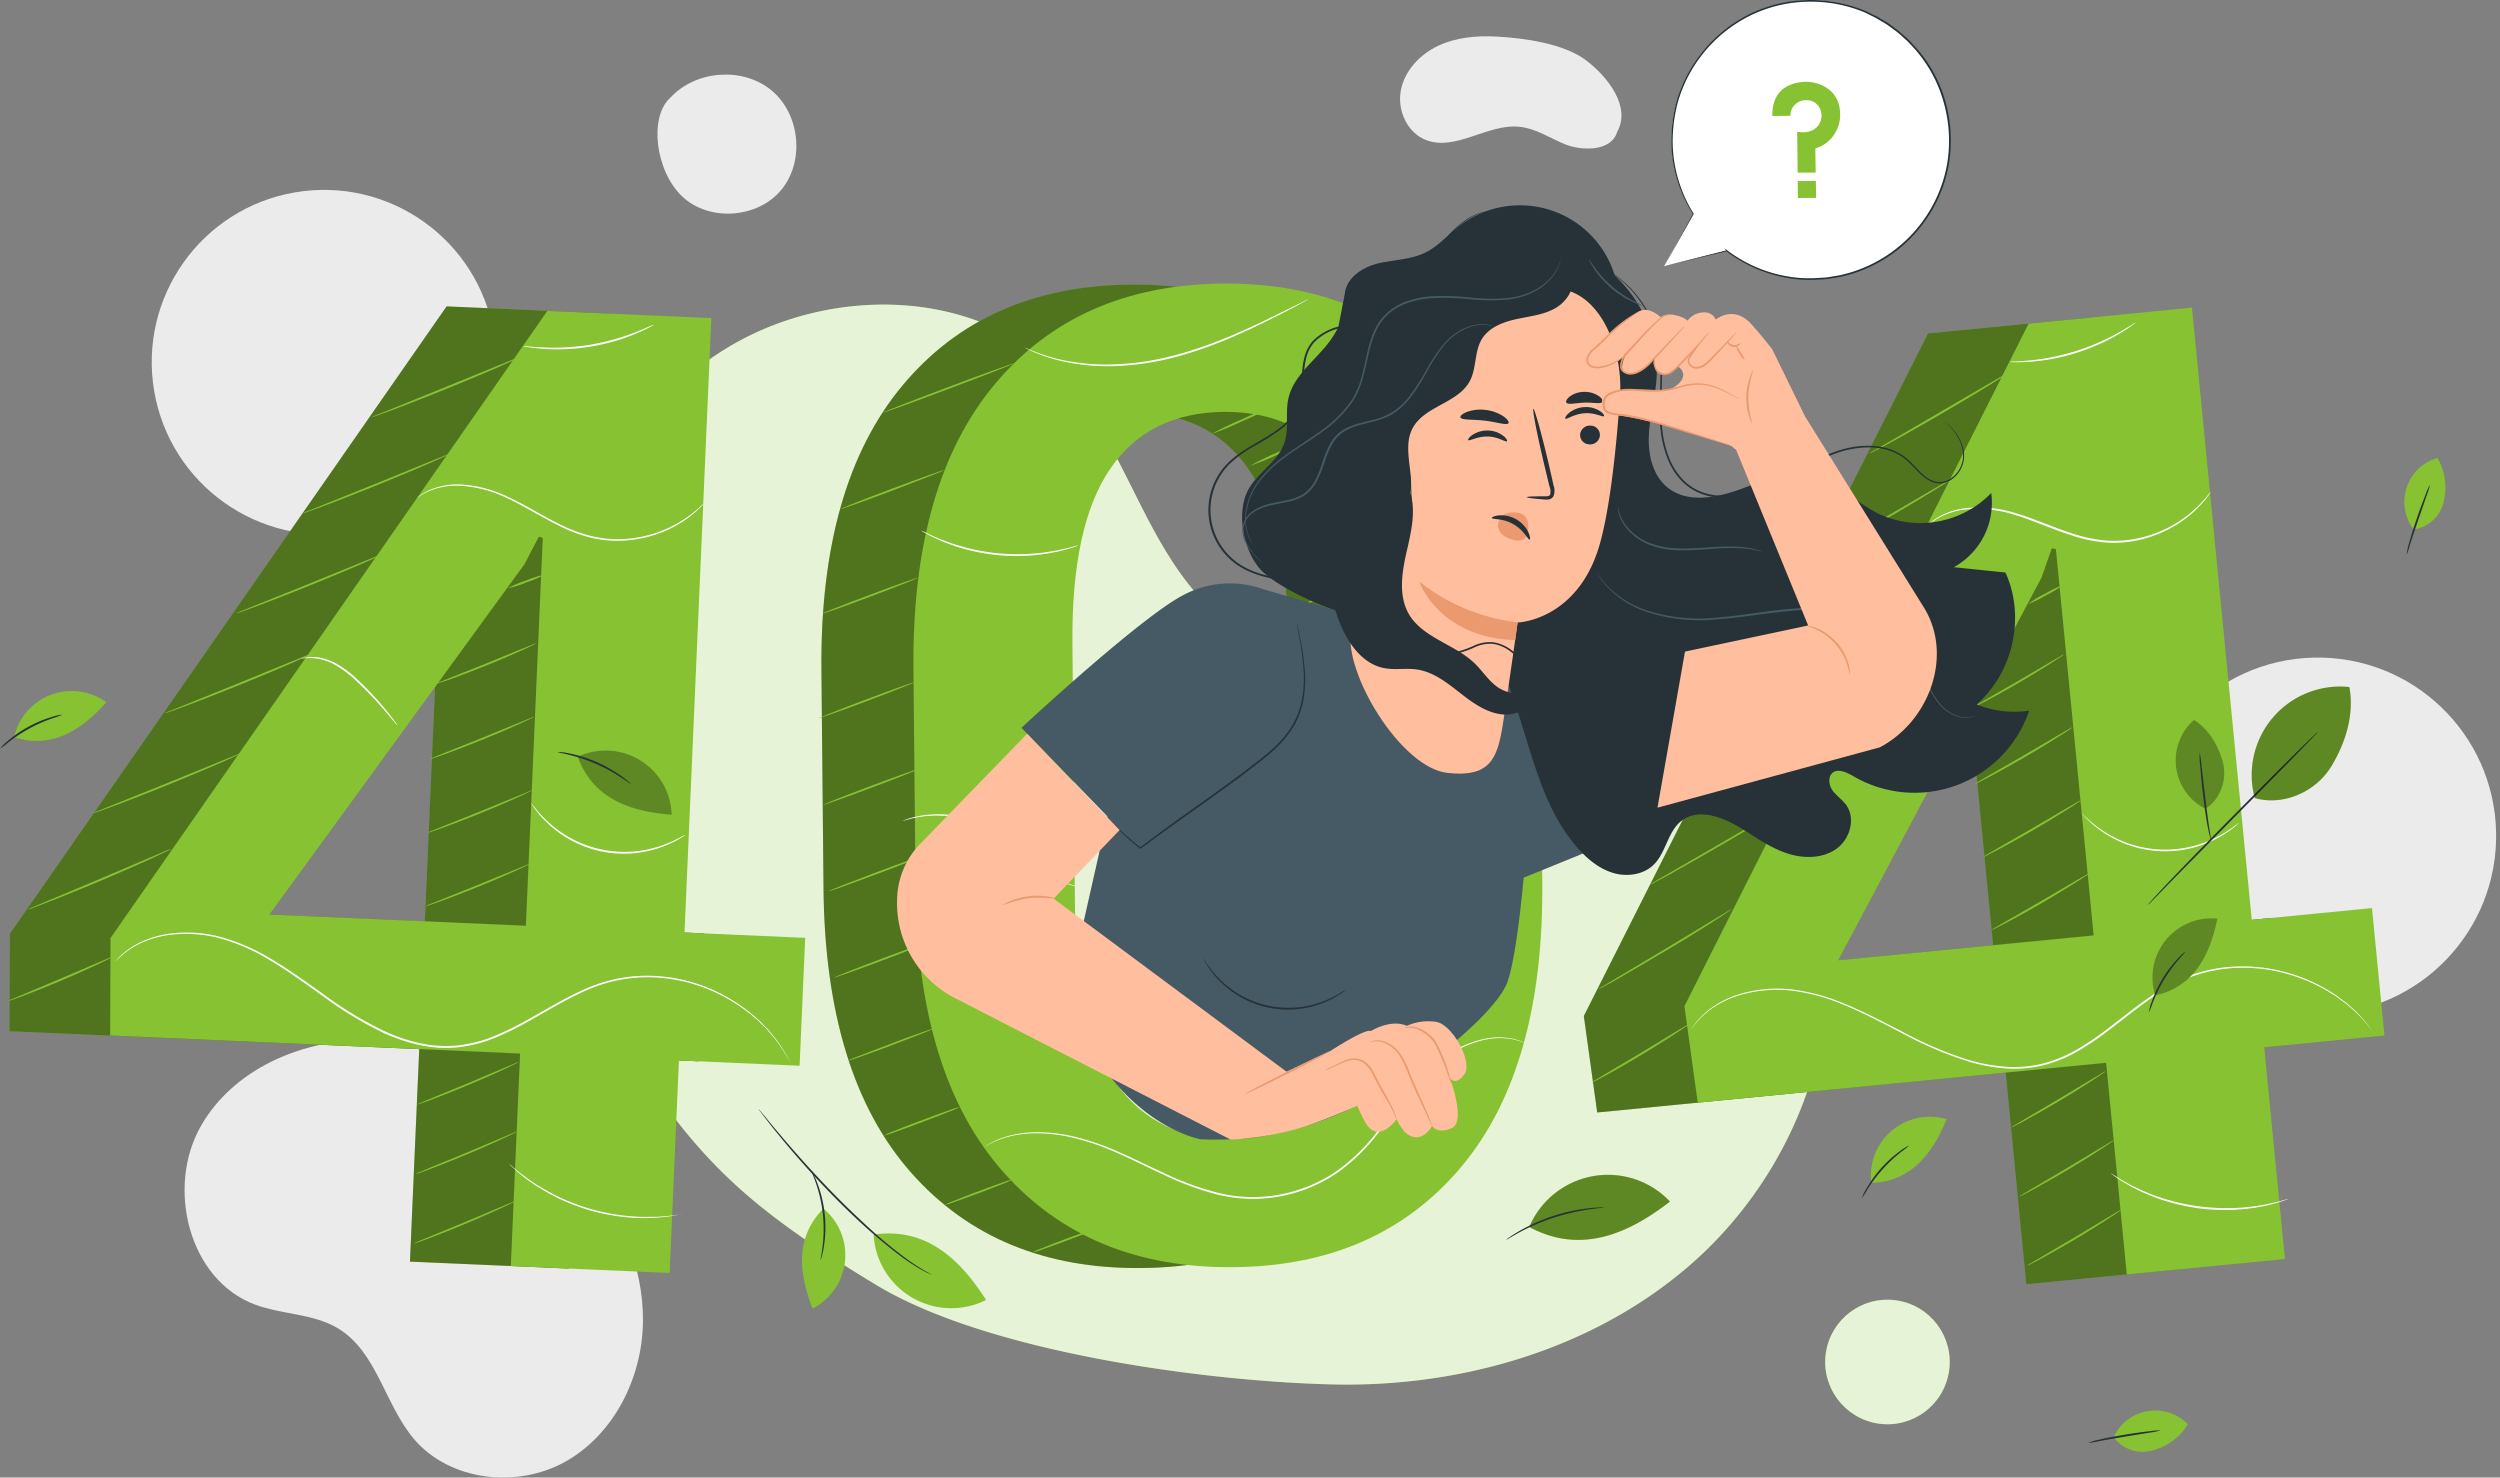 <svg xmlns="http://www.w3.org/2000/svg" width="692.569" height="409.309" viewBox="0 0 692.569 409.309">
  <rect x="0" y="0" width="692.569" height="409.309" fill="#808080" stroke="none"/>
  <g id="_404_Error-pana_1_" data-name="404 Error-pana(1)" transform="translate(-33.37 -35.87)">
    <g id="freepik--background-simple--inject-136">
      <path id="Tracé_175" data-name="Tracé 175" d="M247,60.83c-7.95-6.51-20.92-5.47-27.89,2.07h0c-6.05,5.33-4.18,20.45,3.32,27.46s20.9,6,27.42-1.94S255,67.34,247,60.83Z" fill="#ebebeb"/>
      <path id="Tracé_176" data-name="Tracé 176" d="M428.23,74.59c8.28,3.39,17.21-4.53,26.11-3.6,4.54.47,8.49,3.2,12.73,4.9s12.61,2.16,14.31-3.5c3.85-6.87-2.46-15.12-8.6-19.79s-17.15-6.19-24.85-6.6c-5.52-.3-11.22.22-16.22,2.59s-9.2,6.84-10.26,12.27S423.11,72.5,428.23,74.59Z" fill="#ebebeb"/>
      <circle id="Ellipse_1" data-name="Ellipse 1" cx="47.71" cy="47.71" r="47.71" transform="matrix(0.986, -0.168, 0.168, 0.986, 68.071, 97.175)" fill="#ebebeb"/>
      <path id="Tracé_177" data-name="Tracé 177" d="M195.31,359.77c-18.11-22-37.72-34.08-55.92-35.74-19.55-1.3-40.69,6.78-50.38,23.8s-3.34,42.61,15,49.44c7.54,2.81,16.22,2.46,23.09,6.65,10.71,6.51,12.89,21.13,21,30.65,10,11.71,28.78,13.71,42.14,6.08s21.08-23.27,21.25-38.66S205.08,371.66,195.31,359.77Z" fill="#ebebeb"/>
      <circle id="Ellipse_2" data-name="Ellipse 2" cx="49.39" cy="49.39" r="49.39" transform="matrix(1, -0.022, 0.022, 1, 624.994, 219.131)" fill="#ebebeb"/>
    </g>
    <g id="freepik--Shape--inject-136">
      <path id="Tracé_178" data-name="Tracé 178" d="M538.22,289.8c-6.31-35.25-36.58-66-72.27-68.94-19.45-1.58-39,4.55-58.37,2.21a68,68,0,0,1-42.49-22.4c-16-18.2-21.41-44.09-38.35-61.41-23.34-23.89-64.07-24.26-92.47-6.69s-45.57,49.28-53.43,81.73l-.31,9.87C178.82,257.83,187.68,297,207.21,327c19.79,30.4,32.8,43,68.86,64.81,30.62,18.56,90.58,26.72,126.38,27.58s72.57-9.8,99.5-33.42S544.54,325.05,538.22,289.8Z" fill="#86c232"/>
      <g id="Groupe_64" data-name="Groupe 64" opacity="0.8">
        <path id="Tracé_179" data-name="Tracé 179" d="M538.22,289.8c-6.31-35.25-36.58-66-72.27-68.94-19.45-1.58-39,4.55-58.37,2.21a68,68,0,0,1-42.49-22.4c-16-18.2-21.41-44.09-38.35-61.41-23.34-23.89-64.07-24.26-92.47-6.69s-45.57,49.28-53.43,81.73l-.31,9.87C178.82,257.83,187.68,297,207.21,327c19.79,30.4,32.8,43,68.86,64.81,30.62,18.56,90.58,26.72,126.38,27.58s72.57-9.8,99.5-33.42S544.54,325.05,538.22,289.8Z" fill="#fff"/>
      </g>
      <circle id="Ellipse_3" data-name="Ellipse 3" cx="17.25" cy="17.25" r="17.25" transform="translate(536.698 427.77) rotate(-81.74)" fill="#86c232"/>
      <circle id="Ellipse_4" data-name="Ellipse 4" cx="17.25" cy="17.25" r="17.25" transform="translate(536.698 427.77) rotate(-81.74)" fill="#fff" opacity="0.8"/>
    </g>
    <g id="freepik--error-404--inject-136">
      <path id="Tracé_180" data-name="Tracé 180" d="M435.16,280.45q.49,51.66-22.52,79t-63,27.7q-40.2.39-63.91-26.48t-24.22-78.52l-.58-60.56q-.5-51.46,22.52-79t63.21-27.88q40-.39,63.73,26.67t24.21,78.51Zm-44.83-66.92Q390,181,379,165.49t-32-15.32q-20.93.2-31.59,15.93T305,214.35l.7,73.59q.31,32.7,11.47,48.31t32.07,15.41q20.91-.2,31.49-15.93T391,287.12Z" fill="#86c232"/>
      <g id="Groupe_65" data-name="Groupe 65" opacity="0.4">
        <path id="Tracé_181" data-name="Tracé 181" d="M435.16,280.45q.49,51.66-22.52,79t-63,27.7q-40.2.39-63.91-26.48t-24.22-78.52l-.58-60.56q-.5-51.46,22.52-79t63.21-27.88q40-.39,63.73,26.67t24.21,78.51Zm-44.83-66.92Q390,181,379,165.49t-32-15.32q-20.93.2-31.59,15.93T305,214.35l.7,73.59q.31,32.7,11.47,48.31t32.07,15.41q20.91-.2,31.49-15.93T391,287.12Z"/>
      </g>
      <path id="Tracé_182" data-name="Tracé 182" d="M460.62,280.21q.5,51.65-22.52,79t-63,27.7q-40.2.39-63.91-26.49T287,281.88l-.58-60.56q-.5-51.46,22.52-79t63.21-27.89q40-.37,63.73,26.67T460,219.65Zm-44.83-66.92q-.32-32.52-11.38-48t-32-15.32q-20.93.21-31.59,15.93t-10.36,48.26l.71,73.58q.32,32.71,11.47,48.32t32.07,15.41q20.91-.21,31.49-15.93t10.26-48.62Z" fill="#86c232"/>
      <path id="Tracé_183" data-name="Tracé 183" d="M286.55,224.92c.05.13-5.86,2.48-13.2,5.24S260,235,260,234.91s5.86-2.48,13.2-5.24S286.5,224.78,286.55,224.92Z" fill="#86c232"/>
      <path id="Tracé_184" data-name="Tracé 184" d="M288,248.85c.05.13-5.86,2.48-13.21,5.24s-13.33,4.88-13.38,4.75,5.86-2.48,13.2-5.24S288,248.71,288,248.85Z" fill="#86c232"/>
      <path id="Tracé_185" data-name="Tracé 185" d="M289.49,272.78c.05.13-5.86,2.48-13.21,5.24S263,282.9,262.9,282.77s5.86-2.48,13.2-5.24S289.44,272.64,289.49,272.78Z" fill="#86c232"/>
      <path id="Tracé_186" data-name="Tracé 186" d="M291,296.71c.05.13-5.86,2.48-13.21,5.24s-13.34,4.88-13.39,4.75,5.87-2.48,13.21-5.24S290.91,296.57,291,296.71Z" fill="#86c232"/>
      <path id="Tracé_187" data-name="Tracé 187" d="M292.43,320.64a4.432,4.432,0,0,1-.92.45c-.6.26-1.48.62-2.56,1.05-2.18.87-5.19,2-8.53,3.29s-6.38,2.36-8.59,3.14c-1.1.39-2,.7-2.62.9a3.61,3.61,0,0,1-1,.26,4.1,4.1,0,0,1,.92-.45c.6-.26,1.47-.62,2.56-1,2.17-.87,5.19-2,8.53-3.29s6.38-2.37,8.59-3.14c1.1-.39,2-.7,2.62-.9A3.441,3.441,0,0,1,292.43,320.64Z" fill="#86c232"/>
      <path id="Tracé_188" data-name="Tracé 188" d="M299.26,342.53a21.427,21.427,0,0,1-3,1.33c-1.9.76-4.53,1.78-7.44,2.88s-5.57,2.06-7.49,2.73a20.882,20.882,0,0,1-3.16,1,20.58,20.58,0,0,1,3-1.33c1.89-.77,4.52-1.79,7.44-2.88s5.56-2.06,7.49-2.73A19.63,19.63,0,0,1,299.26,342.53Z" fill="#86c232"/>
      <path id="Tracé_189" data-name="Tracé 189" d="M313.89,362.61a17.393,17.393,0,0,1-2.69,1.21c-1.69.68-4,1.59-6.62,2.57s-5,1.83-6.68,2.42a17.316,17.316,0,0,1-2.82.87,16.29,16.29,0,0,1,2.69-1.21c1.68-.68,4-1.59,6.62-2.57s5-1.83,6.68-2.43A16.55,16.55,0,0,1,313.89,362.61Z" fill="#86c232"/>
      <path id="Tracé_190" data-name="Tracé 190" d="M338.2,375.78a18.092,18.092,0,0,1-2.69,1.2c-1.69.69-4,1.6-6.62,2.57s-5,1.83-6.68,2.43a16.549,16.549,0,0,1-2.82.86,17.393,17.393,0,0,1,2.69-1.21c1.69-.68,4-1.59,6.62-2.57s5-1.83,6.68-2.42A15.469,15.469,0,0,1,338.2,375.78Z" fill="#86c232"/>
      <path id="Tracé_191" data-name="Tracé 191" d="M411.52,324.71c.06.13-7.53,3.67-16.95,7.91s-17.11,7.56-17.17,7.43,7.53-3.67,17-7.91S411.46,324.58,411.52,324.71Z" fill="#86c232"/>
      <path id="Tracé_192" data-name="Tracé 192" d="M416.5,304.21c.06.13-6.21,3.07-14,6.57s-14.15,6.24-14.21,6.11,6.2-3.08,14-6.58S416.44,304.08,416.5,304.21Z" fill="#86c232"/>
      <path id="Tracé_193" data-name="Tracé 193" d="M418.79,281.18c.06.13-6.21,3.07-14,6.57s-14.15,6.24-14.21,6.11,6.2-3.08,14-6.58S418.73,281,418.79,281.18Z" fill="#86c232"/>
      <path id="Tracé_194" data-name="Tracé 194" d="M421.08,258.14c.06.13-6.2,3.08-14,6.58s-14.15,6.23-14.21,6.1,6.21-3.07,14-6.57S421,258,421.08,258.14Z" fill="#86c232"/>
      <path id="Tracé_195" data-name="Tracé 195" d="M423.38,235.11c.05.13-6.21,3.08-14,6.58s-14.15,6.23-14.21,6.1,6.21-3.07,14-6.58S423.32,235,423.38,235.11Z" fill="#86c232"/>
      <path id="Tracé_196" data-name="Tracé 196" d="M418.79,214.6c.06.13-6.21,3.08-14,6.58s-14.15,6.23-14.21,6.1,6.2-3.08,14-6.58S418.73,214.47,418.79,214.6Z" fill="#86c232"/>
      <path id="Tracé_197" data-name="Tracé 197" d="M418.79,192.52c.06.13-6.21,3.08-14,6.58s-14.15,6.23-14.21,6.1,6.2-3.08,14-6.58S418.73,192.39,418.79,192.52Z" fill="#86c232"/>
      <path id="Tracé_198" data-name="Tracé 198" d="M416.5,171.73c.06.13-6.21,3.07-14,6.57s-14.15,6.24-14.21,6.11,6.2-3.08,14-6.58S416.44,171.6,416.5,171.73Z" fill="#86c232"/>
      <path id="Tracé_199" data-name="Tracé 199" d="M396.75,157.24a85.43,85.43,0,0,1-8.47,4.1,85.541,85.541,0,0,1-8.69,3.62,81.6,81.6,0,0,1,8.47-4.1,85.545,85.545,0,0,1,8.69-3.62Z" fill="#86c232"/>
      <path id="Tracé_200" data-name="Tracé 200" d="M386.19,148.37a88.248,88.248,0,0,1-8.47,4.09,85.541,85.541,0,0,1-8.69,3.62A85.442,85.442,0,0,1,377.5,152a85.537,85.537,0,0,1,8.69-3.63Z" fill="#86c232"/>
      <path id="Tracé_201" data-name="Tracé 201" d="M287.68,195.91c.05.13-5.86,2.48-13.2,5.24s-13.34,4.89-13.39,4.75,5.86-2.48,13.21-5.24S287.63,195.78,287.68,195.91Z" fill="#86c232"/>
      <path id="Tracé_202" data-name="Tracé 202" d="M295,166.07c.06.13-6.36,2.66-14.31,5.66s-14.46,5.3-14.51,5.17,6.36-2.67,14.32-5.66S295,165.93,295,166.07Z" fill="#86c232"/>
      <path id="Tracé_203" data-name="Tracé 203" d="M314.27,136.53c.05.14-8.08,3.31-18.16,7.1s-18.29,6.75-18.34,6.62,8.08-3.32,18.16-7.11S314.22,136.4,314.27,136.53Z" fill="#86c232"/>
      <path id="Tracé_204" data-name="Tracé 204" d="M456.31,325l-.42-.14-1.2-.47c-.53-.19-1.22-.34-2-.56a20.6,20.6,0,0,0-2.83-.35c-4.27-.27-10.67,1.28-16.86,5.92a47.911,47.911,0,0,0-8.93,8.83c-2.87,3.51-5.68,7.48-8.87,11.48a52.589,52.589,0,0,1-11.52,11.17,41.58,41.58,0,0,1-15.94,6.46,41,41,0,0,1-17.19-.57,81.308,81.308,0,0,1-15.06-5.59c-4.65-2.15-9-4.34-13.14-6.15A69.79,69.79,0,0,0,330.41,351a44.049,44.049,0,0,0-10.3-1.18,30.871,30.871,0,0,0-7.75,1.05,28.23,28.23,0,0,0-4.62,1.81l-1.14.6a2,2,0,0,1-.4.19l.37-.23,1.12-.65a25.606,25.606,0,0,1,4.61-1.91,30.737,30.737,0,0,1,7.8-1.15,43.89,43.89,0,0,1,10.39,1.11,70,70,0,0,1,12,4c4.18,1.8,8.53,4,13.17,6.12a80.743,80.743,0,0,0,15,5.52,40.45,40.45,0,0,0,17,.56,41.27,41.27,0,0,0,15.75-6.37,52.129,52.129,0,0,0,11.44-11.05c3.19-4,6-7.94,8.91-11.46a48.18,48.18,0,0,1,9-8.85c6.28-4.64,12.77-6.16,17.09-5.82a20.636,20.636,0,0,1,2.86.39c.8.25,1.49.41,2,.62l1.19.52Z" fill="#fff"/>
      <path id="Tracé_205" data-name="Tracé 205" d="M462.62,258.3c0,.05-.71.14-1.95.55a19.441,19.441,0,0,0-4.83,2.59c-1.9,1.33-4,3.19-6.41,5.11a45.742,45.742,0,0,1-8.59,5.29,47.229,47.229,0,0,1-17.66,4.56c-1.17.1-2.24.07-3.17.09a22.687,22.687,0,0,1-2.38-.11l-1.51-.15a1.63,1.63,0,0,1-.51-.09,1.89,1.89,0,0,1,.52,0l1.51.05h2.37c.93-.05,2,0,3.14-.16a49.371,49.371,0,0,0,17.47-4.67,47.88,47.88,0,0,0,8.52-5.2c2.43-1.88,4.54-3.73,6.5-5a18,18,0,0,1,5-2.48,11.712,11.712,0,0,1,1.48-.32A1.64,1.64,0,0,1,462.62,258.3Z" fill="#fff"/>
      <path id="Tracé_206" data-name="Tracé 206" d="M332,281.47a2.71,2.71,0,0,1-.54-.08c-.36-.08-.89-.16-1.56-.35a23.381,23.381,0,0,1-5.36-2.35,54.22,54.22,0,0,1-7-5.11c-2.51-2.08-5.19-4.45-8.26-6.57a28.31,28.31,0,0,0-9.49-4.35,29.29,29.29,0,0,0-14.24.06c-1.33.34-2.05.6-2.06.55a1.849,1.849,0,0,1,.5-.23c.34-.13.84-.33,1.51-.52a26,26,0,0,1,5.75-1,28,28,0,0,1,8.65.71,28.389,28.389,0,0,1,9.67,4.39c3.11,2.15,5.79,4.54,8.28,6.63a57.314,57.314,0,0,0,6.88,5.17,26,26,0,0,0,5.23,2.47A20.012,20.012,0,0,1,332,281.47Z" fill="#fff"/>
      <path id="Tracé_207" data-name="Tracé 207" d="M332.17,186.94a10.55,10.55,0,0,1-1.67.61,20.072,20.072,0,0,1-2,.59c-.79.2-1.68.47-2.69.65s-2.1.43-3.3.58-2.47.29-3.82.41a58.057,58.057,0,0,1-8.8-.11,58.771,58.771,0,0,1-8.67-1.53c-1.3-.37-2.55-.71-3.68-1.12s-2.19-.79-3.13-1.18-1.78-.8-2.52-1.14-1.35-.67-1.85-.95a11.57,11.57,0,0,1-1.52-.91,12.192,12.192,0,0,1,1.61.73c.51.25,1.14.56,1.88.87s1.58.71,2.54,1.05,2,.77,3.13,1.12,2.36.71,3.66,1.06a57,57,0,0,0,17.32,1.63c1.34-.11,2.61-.18,3.8-.36s2.28-.33,3.28-.51,1.89-.4,2.68-.57,1.47-.35,2-.5a12.553,12.553,0,0,1,1.75-.42Z" fill="#fff"/>
      <path id="Tracé_208" data-name="Tracé 208" d="M456.94,186.69a2.1,2.1,0,0,1-.42-.21l-1.16-.67a19.68,19.68,0,0,0-1.86-1,26.557,26.557,0,0,0-2.53-1.19l-1.5-.63c-.53-.21-1.09-.37-1.67-.57-1.14-.42-2.41-.71-3.74-1.06a41.39,41.39,0,0,0-17.68-.15,37.918,37.918,0,0,0-3.76,1c-.58.19-1.15.34-1.68.54l-1.51.6a27.526,27.526,0,0,0-2.55,1.15,16.512,16.512,0,0,0-1.87,1l-1.18.65c-.27.14-.42.21-.43.19a1.8,1.8,0,0,1,.38-.28l1.12-.74a15.927,15.927,0,0,1,1.85-1.06,23.322,23.322,0,0,1,2.54-1.23l1.51-.64c.53-.21,1.11-.37,1.69-.57a35.71,35.71,0,0,1,3.79-1.05,40.12,40.12,0,0,1,17.89.16c1.34.36,2.62.67,3.77,1.11.58.21,1.15.38,1.67.61l1.51.66a28,28,0,0,1,2.52,1.27,16.33,16.33,0,0,1,1.82,1.1l1.12.76C456.83,186.57,457,186.67,456.94,186.69Z" fill="#fff"/>
      <path id="Tracé_209" data-name="Tracé 209" d="M395.8,118.76a4.3,4.3,0,0,1-.72.44L393,120.35c-1.85,1-4.53,2.39-7.89,4.07-6.7,3.31-16.11,7.84-27.25,10.66a74.659,74.659,0,0,1-16,2.22,57.39,57.39,0,0,1-13.13-1.13,45.58,45.58,0,0,1-8.5-2.59c-1-.38-1.69-.78-2.19-1a5.763,5.763,0,0,1-.75-.39,3.87,3.87,0,0,1,.79.3c.52.19,1.24.56,2.23.91a49.133,49.133,0,0,0,8.49,2.42,58.41,58.41,0,0,0,13.05,1,75.662,75.662,0,0,0,15.87-2.25c11.07-2.8,20.49-7.25,27.22-10.48l8-3.93L395,119.1a6.659,6.659,0,0,1,.8-.34Z" fill="#fff"/>
      <path id="Tracé_210" data-name="Tracé 210" d="M195.06,293l33.43,1.46-1.55,35.43-33.43-1.46-2.57,58.87-44-1.92,2.57-58.87L36,321.55l.09-27,121-173.8,45.42,2Zm-115-5,71,3.1,4.68-107.38-1.07-.41-4,7.65Z" fill="#86c232"/>
      <g id="Groupe_66" data-name="Groupe 66" opacity="0.4">
        <path id="Tracé_211" data-name="Tracé 211" d="M195.06,293l33.43,1.46-1.55,35.43-33.43-1.46-2.57,58.87-44-1.92,2.57-58.87L36,321.55l.09-27,121-173.8,45.42,2Zm-115-5,71,3.1,4.68-107.38-1.07-.41-4,7.65Z"/>
      </g>
      <path id="Tracé_212" data-name="Tracé 212" d="M223,294.22l33.43,1.46-1.55,35.43-33.43-1.46-2.57,58.87-44-1.92,2.57-58.87-113.56-5,.09-27L185,122l45.43,2Zm-115-5,71.05,3.1,4.68-107.38-1.07-.41-4,7.65Z" fill="#86c232"/>
      <path id="Tracé_213" data-name="Tracé 213" d="M64.59,300.92a5.508,5.508,0,0,1-1.08.61c-.71.36-1.75.86-3,1.46-2.57,1.21-6.16,2.82-10.17,4.52s-7.66,3.14-10.32,4.15c-1.33.5-2.42.89-3.17,1.15a6.3,6.3,0,0,1-1.19.36,5.4,5.4,0,0,1,1.12-.55l3.1-1.31L50.1,307l10.22-4.37,3.11-1.32a6,6,0,0,1,1.16-.39Z" fill="#86c232"/>
      <path id="Tracé_214" data-name="Tracé 214" d="M80.87,271a12.425,12.425,0,0,1-1.51.79c-1,.48-2.42,1.16-4.2,2-3.57,1.62-8.52,3.79-14,6.12S50.61,284.23,47,285.65c-1.82.72-3.3,1.28-4.34,1.65a9.118,9.118,0,0,1-1.62.52,12.194,12.194,0,0,1,1.55-.71l4.27-1.8,14.11-5.93,14.08-6,4.27-1.81A8.851,8.851,0,0,1,80.87,271Z" fill="#86c232"/>
      <path id="Tracé_215" data-name="Tracé 215" d="M100.74,244.27a10.479,10.479,0,0,1-1.58.8c-1,.48-2.53,1.16-4.39,2-3.73,1.63-8.9,3.8-14.64,6.13s-11,4.36-14.79,5.79c-1.9.71-3.45,1.27-4.52,1.64a9.717,9.717,0,0,1-1.69.52,13.593,13.593,0,0,1,1.62-.71l4.46-1.8,14.72-5.93,14.69-6,4.46-1.81a11.488,11.488,0,0,1,1.66-.63Z" fill="#86c232"/>
      <path id="Tracé_216" data-name="Tracé 216" d="M180.33,275.11a5.692,5.692,0,0,1-1.09.59c-.71.35-1.75.83-3.05,1.41-2.58,1.17-6.18,2.72-10.19,4.35s-7.68,3-10.34,4c-1.34.48-2.42.86-3.17,1.11a6.539,6.539,0,0,1-1.19.33,5.222,5.222,0,0,1,1.11-.52l3.12-1.26L165.81,281l10.24-4.2,3.11-1.27A5.661,5.661,0,0,1,180.33,275.11Z" fill="#86c232"/>
      <path id="Tracé_217" data-name="Tracé 217" d="M177.09,330.05a5.41,5.41,0,0,1-1.05.59c-.69.34-1.7.83-2.95,1.41-2.5,1.17-6,2.72-9.87,4.34s-7.45,3-10,4c-1.3.48-2.35.86-3.08,1.1a5.51,5.51,0,0,1-1.16.34,5.35,5.35,0,0,1,1.08-.53l3-1.26,10-4.11,9.92-4.2,3-1.26a5.669,5.669,0,0,1,1.11-.42Z" fill="#86c232"/>
      <path id="Tracé_218" data-name="Tracé 218" d="M176.63,349.31a5.139,5.139,0,0,1-1,.58c-.69.35-1.7.83-3,1.42-2.5,1.16-6,2.71-9.88,4.34s-7.44,3-10,4c-1.29.48-2.34.86-3.08,1.11a4.581,4.581,0,0,1-1.15.33,6.142,6.142,0,0,1,1.08-.52l3-1.26,10-4.11,9.93-4.2,3-1.26A4.77,4.77,0,0,1,176.63,349.31Z" fill="#86c232"/>
      <path id="Tracé_219" data-name="Tracé 219" d="M176.17,368.56a5.863,5.863,0,0,1-1,.59c-.69.35-1.7.83-3,1.41-2.51,1.17-6,2.72-9.88,4.34s-7.44,3-10,4c-1.29.48-2.35.86-3.08,1.1a5.739,5.739,0,0,1-1.15.34,5.271,5.271,0,0,1,1.08-.53l3-1.25,10-4.12,9.93-4.2,3-1.26a5.379,5.379,0,0,1,1.1-.42Z" fill="#86c232"/>
      <path id="Tracé_220" data-name="Tracé 220" d="M180.85,254.77a6.48,6.48,0,0,1-1.09.59c-.71.35-1.75.83-3,1.41-2.58,1.17-6.18,2.72-10.19,4.35s-7.68,3-10.34,4c-1.34.48-2.42.86-3.17,1.1a6.21,6.21,0,0,1-1.19.34,4.88,4.88,0,0,1,1.11-.53l3.12-1.26,10.28-4.11,10.24-4.2,3.11-1.26a5.659,5.659,0,0,1,1.12-.43Z" fill="#86c232"/>
      <path id="Tracé_221" data-name="Tracé 221" d="M181.37,234.43a6.478,6.478,0,0,1-1.09.59c-.71.34-1.75.83-3.05,1.41-2.58,1.17-6.18,2.72-10.19,4.34s-7.67,3-10.34,4c-1.34.48-2.42.85-3.17,1.1a6.211,6.211,0,0,1-1.19.34,4.849,4.849,0,0,1,1.12-.53l3.11-1.26,10.28-4.11,10.24-4.2,3.11-1.26a5.662,5.662,0,0,1,1.17-.42Z" fill="#86c232"/>
      <path id="Tracé_222" data-name="Tracé 222" d="M181.89,214.09a5.73,5.73,0,0,1-1,.56c-.67.33-1.66.79-2.89,1.35-2.47,1.12-5.89,2.61-9.71,4.15s-7.32,2.87-9.86,3.78c-1.27.45-2.3.81-3,1a5.311,5.311,0,0,1-1.14.32,5.14,5.14,0,0,1,1.07-.51l3-1.2,9.79-3.91,9.76-4,3-1.2A4.609,4.609,0,0,1,181.89,214.09Z" fill="#86c232"/>
      <path id="Tracé_223" data-name="Tracé 223" d="M184.19,195.08a29.121,29.121,0,0,1-5,2.13,28.821,28.821,0,0,1-5.19,1.65,29.238,29.238,0,0,1,5-2.14,28.23,28.23,0,0,1,5.19-1.64Z" fill="#86c232"/>
      <path id="Tracé_224" data-name="Tracé 224" d="M120.57,216.59a12.747,12.747,0,0,1-1.57.8c-1,.48-2.53,1.15-4.4,2-3.72,1.63-8.89,3.8-14.64,6.13s-11,4.37-14.78,5.79c-1.9.71-3.45,1.27-4.52,1.64a13.059,13.059,0,0,1-1.69.53,10.331,10.331,0,0,1,1.62-.72l4.46-1.79L99.77,225l14.69-6,4.45-1.81a13.283,13.283,0,0,1,1.66-.6Z" fill="#86c232"/>
      <path id="Tracé_225" data-name="Tracé 225" d="M140.41,188.9a10.482,10.482,0,0,1-1.58.8c-1,.48-2.53,1.16-4.39,2-3.72,1.62-8.9,3.8-14.64,6.12s-11,4.37-14.78,5.79c-1.91.72-3.45,1.28-4.53,1.65a10.121,10.121,0,0,1-1.68.52,12,12,0,0,1,1.61-.71l4.46-1.8,14.72-5.93,14.7-6,4.45-1.82A12,12,0,0,1,140.41,188.9Z" fill="#86c232"/>
      <path id="Tracé_226" data-name="Tracé 226" d="M158.74,161.22a12.528,12.528,0,0,1-1.58.8c-1,.48-2.53,1.15-4.39,2-3.72,1.63-8.9,3.8-14.64,6.13s-11,4.37-14.78,5.79c-1.9.71-3.45,1.27-4.52,1.64a13.062,13.062,0,0,1-1.69.53,10.329,10.329,0,0,1,1.62-.72l4.46-1.79,14.72-5.93,14.69-6,4.45-1.81A10.1,10.1,0,0,1,158.74,161.22Z" fill="#86c232"/>
      <path id="Tracé_227" data-name="Tracé 227" d="M177.82,134.6a13.547,13.547,0,0,1-1.58.8c-1,.48-2.53,1.15-4.39,2-3.73,1.63-8.9,3.8-14.64,6.13s-11,4.37-14.79,5.79c-1.9.71-3.44,1.27-4.52,1.64a12,12,0,0,1-1.69.53,10.941,10.941,0,0,1,1.62-.72l4.46-1.79L157,143l14.69-6,4.46-1.81a12,12,0,0,1,1.67-.59Z" fill="#86c232"/>
      <path id="Tracé_228" data-name="Tracé 228" d="M228.44,175.27a3.8,3.8,0,0,1-.58.66,19.786,19.786,0,0,1-1.81,1.75,31.771,31.771,0,0,1-7.77,5,34.22,34.22,0,0,1-13.36,3,31.29,31.29,0,0,1-8.09-.91,41,41,0,0,1-8.17-3.05c-5.38-2.62-10.16-5.71-14.83-7.86a34,34,0,0,0-13.1-3.42,19.42,19.42,0,0,0-8.93,1.67,15.491,15.491,0,0,0-2.17,1.24,6.152,6.152,0,0,1-.74.47,6.16,6.16,0,0,1,.68-.55,14,14,0,0,1,2.14-1.34,19.19,19.19,0,0,1,9-1.86A33.9,33.9,0,0,1,174,173.48c4.72,2.15,9.52,5.23,14.85,7.83a41.439,41.439,0,0,0,8.08,3,31.091,31.091,0,0,0,7.95.92,33.65,33.65,0,0,0,21-7.73c.85-.68,1.45-1.28,1.87-1.67A5.64,5.64,0,0,1,228.44,175.27Z" fill="#fff"/>
      <path id="Tracé_229" data-name="Tracé 229" d="M214.52,125.83a9.27,9.27,0,0,1-1.27.74c-.83.45-2.07,1-3.63,1.7a54,54,0,0,1-5.6,2,56.76,56.76,0,0,1-14.34,2.34,53.2,53.2,0,0,1-6-.12c-1.69-.13-3-.29-4-.46a8.442,8.442,0,0,1-1.44-.29,7.682,7.682,0,0,1,1.47.09c.93.11,2.29.21,4,.29s3.69.1,5.91,0a67.89,67.89,0,0,0,7.18-.74,69.232,69.232,0,0,0,7-1.58c2.13-.62,4-1.26,5.59-1.88s2.82-1.15,3.68-1.54A8.141,8.141,0,0,1,214.52,125.83Z" fill="#fff"/>
      <path id="Tracé_230" data-name="Tracé 230" d="M143.52,236.89a7.42,7.42,0,0,1-.9-1l-2.36-2.82a112.476,112.476,0,0,0-8.38-8.75,30.651,30.651,0,0,0-5.25-4,15.94,15.94,0,0,0-5-1.94,14.07,14.07,0,0,0-4.95,0,2.072,2.072,0,0,1,.33-.13,5.5,5.5,0,0,1,1-.23,11.2,11.2,0,0,1,3.71,0,15.52,15.52,0,0,1,5.17,1.89,29.141,29.141,0,0,1,5.37,4.07,87.5,87.5,0,0,1,8.3,8.9c1,1.21,1.74,2.22,2.24,2.92a6.14,6.14,0,0,1,.72,1.09Z" fill="#fff"/>
      <path id="Tracé_231" data-name="Tracé 231" d="M223.29,267.1a3.916,3.916,0,0,1-.39.3,12.717,12.717,0,0,1-1.19.77A29.6,29.6,0,0,1,217,270.4a30.6,30.6,0,0,1-32-6.55,28.062,28.062,0,0,1-3.44-3.89c-.37-.49-.61-.9-.79-1.17s-.26-.42-.24-.43a17.485,17.485,0,0,1,1.19,1.48,34.089,34.089,0,0,0,3.53,3.74,31.15,31.15,0,0,0,31.59,6.47,32.721,32.721,0,0,0,4.71-2.06A17.891,17.891,0,0,1,223.29,267.1Z" fill="#fff"/>
      <path id="Tracé_232" data-name="Tracé 232" d="M252.42,330.42s-.1-.15-.28-.47-.46-.78-.8-1.38a38.369,38.369,0,0,0-3.42-5.07l-1.36-1.6-.73-.87-.85-.83-1.8-1.78-2.1-1.74a47.28,47.28,0,0,0-11-6.53,45.119,45.119,0,0,0-15-3.49,41.78,41.78,0,0,0-17.43,2.8c-5.85,2.3-11.5,5.77-17.48,9.13a82.876,82.876,0,0,1-9.39,4.66A38.331,38.331,0,0,1,160.31,326a33.781,33.781,0,0,1-10.78-.65A48.233,48.233,0,0,1,139.6,322a104,104,0,0,1-16.92-10.28c-5.13-3.65-10-7.18-14.81-10a53.291,53.291,0,0,0-14.23-6.08,36.49,36.49,0,0,0-12.71-.84,27.11,27.11,0,0,0-9.23,2.67,23.321,23.321,0,0,0-5,3.45L65.54,302c-.25.25-.39.37-.39.37s.11-.14.36-.41l1.09-1.17a22.879,22.879,0,0,1,5-3.55,27.07,27.07,0,0,1,9.3-2.78,36.55,36.55,0,0,1,12.83.77,54.121,54.121,0,0,1,14.36,6.06c4.87,2.82,9.73,6.34,14.87,10a103.749,103.749,0,0,0,16.85,10.2,47.381,47.381,0,0,0,9.82,3.35,33.461,33.461,0,0,0,10.63.64,38,38,0,0,0,10.31-2.7,85.346,85.346,0,0,0,9.34-4.62c6-3.35,11.64-6.83,17.54-9.14a37.892,37.892,0,0,1,4.46-1.44c.75-.19,1.49-.42,2.23-.57l2.24-.37a42.783,42.783,0,0,1,8.7-.4,45.48,45.48,0,0,1,15.17,3.58,47.862,47.862,0,0,1,11,6.64c.72.61,1.42,1.21,2.1,1.77l1.79,1.81.84.84c.25.3.5.59.73.88.48.57.93,1.11,1.35,1.63a35.47,35.47,0,0,1,3.35,5.14l.75,1.41A3.848,3.848,0,0,1,252.42,330.42Z" fill="#fff"/>
      <path id="Tracé_233" data-name="Tracé 233" d="M222.2,372.19a2,2,0,0,1-.51.13l-1.48.28a23.133,23.133,0,0,1-2.35.35c-.92.09-2,.24-3.14.27l-1.84.08h-2c-1.37,0-2.84-.13-4.38-.25a60.468,60.468,0,0,1-9.87-1.92,61.272,61.272,0,0,1-9.36-3.68c-1.36-.73-2.67-1.4-3.83-2.15-.58-.36-1.16-.69-1.69-1l-1.5-1.05a30.3,30.3,0,0,1-2.5-1.92,21.994,21.994,0,0,1-1.81-1.55c-.43-.42-.8-.76-1.09-1a2.139,2.139,0,0,1-.36-.39,2.271,2.271,0,0,1,.43.31l1.16,1c.49.42,1.1.93,1.85,1.47s1.55,1.22,2.53,1.85l1.51,1c.53.35,1.11.67,1.69,1,1.16.73,2.47,1.38,3.83,2.09a57.131,57.131,0,0,0,19.06,5.55c1.53.13,3,.29,4.35.3.68,0,1.34.06,2,0h1.82c1.16,0,2.21-.13,3.13-.19s1.71-.16,2.35-.26l1.49-.18a1.791,1.791,0,0,1,.51-.14Z" fill="#fff"/>
      <path id="Tracé_234" data-name="Tracé 234" d="M629.32,293.41l33.3-3.25,3.45,35.29-33.3,3.26,5.73,58.64-43.8,4.29L589,333,475.84,344.06l-3.71-26.73,95.35-189.09,45.25-4.43ZM514.74,304.62l70.77-6.92-10.46-107-1.12-.25-2.86,8.14Z" fill="#86c232"/>
      <g id="Groupe_67" data-name="Groupe 67" opacity="0.4">
        <path id="Tracé_235" data-name="Tracé 235" d="M629.32,293.41l33.3-3.25,3.45,35.29-33.3,3.26,5.73,58.64-43.8,4.29L589,333,475.84,344.06l-3.71-26.73,95.35-189.09,45.25-4.43ZM514.74,304.62l70.77-6.92-10.46-107-1.12-.25-2.86,8.14Z"/>
      </g>
      <path id="Tracé_236" data-name="Tracé 236" d="M657.17,290.69l33.3-3.26,3.46,35.3L660.62,326l5.74,58.65-43.81,4.28-5.73-58.64L503.69,341.33,500,314.61l95.35-189.09,45.25-4.43ZM542.6,301.89,613.37,295,602.91,188l-1.13-.26-2.85,8.14Z" fill="#86c232"/>
      <path id="Tracé_237" data-name="Tracé 237" d="M501.26,319.61a6,6,0,0,1-1,.75c-.65.46-1.61,1.1-2.8,1.88-2.39,1.56-5.71,3.66-9.44,5.9s-7.14,4.19-9.64,5.56c-1.24.68-2.26,1.23-3,1.59a6.078,6.078,0,0,1-1.13.52,5.071,5.071,0,0,1,1-.7l2.89-1.73,9.56-5.69,9.5-5.76,2.89-1.74a5.621,5.621,0,0,1,1.17-.58Z" fill="#86c232"/>
      <path id="Tracé_238" data-name="Tracé 238" d="M513.16,287.67a10.929,10.929,0,0,1-1.38,1c-.9.61-2.23,1.48-3.88,2.54-3.3,2.11-7.9,5-13,8s-9.8,5.81-13.21,7.73c-1.7,1-3.09,1.73-4.06,2.24a11.9,11.9,0,0,1-1.53.75,10.544,10.544,0,0,1,1.43-.93l4-2.38,13.13-7.85,13.09-7.91,4-2.39A10.676,10.676,0,0,1,513.16,287.67Z" fill="#86c232"/>
      <path id="Tracé_239" data-name="Tracé 239" d="M529.08,258.44a11.4,11.4,0,0,1-1.45,1c-1,.62-2.34,1.5-4.07,2.57-3.46,2.13-8.28,5-13.64,8.12S499.67,276,496.1,278c-1.78,1-3.23,1.75-4.24,2.27a11.7,11.7,0,0,1-1.6.75,11.739,11.739,0,0,1,1.5-.93l4.16-2.41,13.74-7.94,13.71-8,4.15-2.42A11.76,11.76,0,0,1,529.08,258.44Z" fill="#86c232"/>
      <path id="Tracé_240" data-name="Tracé 240" d="M612.22,277.78a5.662,5.662,0,0,1-1,.73c-.65.45-1.62,1.07-2.81,1.83-2.4,1.52-5.74,3.56-9.48,5.74s-7.18,4.06-9.69,5.38c-1.25.67-2.27,1.19-3,1.54a5.781,5.781,0,0,1-1.13.5,5.715,5.715,0,0,1,1-.68l2.91-1.68,9.59-5.52,9.55-5.59,2.91-1.69A5.59,5.59,0,0,1,612.22,277.78Z" fill="#86c232"/>
      <path id="Tracé_241" data-name="Tracé 241" d="M616.74,332.62a5.121,5.121,0,0,1-1,.73c-.63.44-1.56,1.06-2.72,1.82-2.31,1.5-5.54,3.53-9.16,5.69s-6.95,4-9.38,5.34c-1.21.66-2.2,1.18-2.89,1.53a5,5,0,0,1-1.1.49,5.719,5.719,0,0,1,1-.67l2.81-1.67,9.29-5.47,9.24-5.56,2.81-1.67a5.13,5.13,0,0,1,1.1-.56Z" fill="#86c232"/>
      <path id="Tracé_242" data-name="Tracé 242" d="M619,351.75a5.122,5.122,0,0,1-1,.73c-.63.44-1.56,1.06-2.72,1.82-2.31,1.5-5.54,3.53-9.16,5.68s-6.95,4-9.38,5.35c-1.21.66-2.2,1.18-2.89,1.53a5,5,0,0,1-1.1.49,5.716,5.716,0,0,1,1-.67l2.81-1.67,9.29-5.47,9.24-5.56,2.81-1.67a5.132,5.132,0,0,1,1.1-.56Z" fill="#86c232"/>
      <path id="Tracé_243" data-name="Tracé 243" d="M621.24,370.88a5.122,5.122,0,0,1-1,.73c-.63.44-1.56,1.06-2.72,1.81-2.31,1.51-5.54,3.54-9.16,5.69s-6.95,4-9.38,5.35c-1.21.66-2.2,1.18-2.89,1.53a5.748,5.748,0,0,1-1.1.49,5.717,5.717,0,0,1,1-.67l2.81-1.67,9.29-5.47,9.24-5.56,2.81-1.67A5.131,5.131,0,0,1,621.24,370.88Z" fill="#86c232"/>
      <path id="Tracé_244" data-name="Tracé 244" d="M609.87,257.56a6.087,6.087,0,0,1-1,.74c-.66.44-1.62,1.07-2.82,1.83-2.4,1.51-5.74,3.56-9.48,5.73s-7.18,4.06-9.68,5.39c-1.26.66-2.28,1.19-3,1.54a5.781,5.781,0,0,1-1.13.5,6.12,6.12,0,0,1,1-.68l2.9-1.68,9.6-5.52,9.55-5.6,2.9-1.68a6.127,6.127,0,0,1,1.16-.57Z" fill="#86c232"/>
      <path id="Tracé_245" data-name="Tracé 245" d="M607.52,237.35a5.541,5.541,0,0,1-1,.74c-.66.44-1.62,1.06-2.82,1.82-2.39,1.52-5.73,3.57-9.48,5.74s-7.17,4.06-9.68,5.39c-1.25.66-2.27,1.19-3,1.54a4.9,4.9,0,0,1-1.13.49,5.428,5.428,0,0,1,1-.67l2.9-1.69,9.6-5.51,9.55-5.6,2.9-1.69a6.323,6.323,0,0,1,1.16-.56Z" fill="#86c232"/>
      <path id="Tracé_246" data-name="Tracé 246" d="M605.18,217.14a5.109,5.109,0,0,1-.94.7c-.63.43-1.55,1-2.69,1.75-2.27,1.45-5.45,3.4-9,5.47s-6.84,3.87-9.23,5.13l-2.85,1.46a5.372,5.372,0,0,1-1.08.47,5.927,5.927,0,0,1,1-.65l2.76-1.61,9.15-5.25,9.09-5.34,2.77-1.6A5.19,5.19,0,0,1,605.18,217.14Z" fill="#86c232"/>
      <path id="Tracé_247" data-name="Tracé 247" d="M604.78,198a28.31,28.31,0,0,1-4.66,2.82,30,30,0,0,1-4.91,2.37,28.311,28.311,0,0,1,4.66-2.82,29.619,29.619,0,0,1,4.91-2.37Z" fill="#86c232"/>
      <path id="Tracé_248" data-name="Tracé 248" d="M544.82,228.24a10.711,10.711,0,0,1-1.44,1c-1,.62-2.35,1.5-4.08,2.57-3.45,2.13-8.27,5-13.63,8.12s-10.25,5.87-13.82,7.81c-1.78,1-3.24,1.75-4.25,2.27a12.8,12.8,0,0,1-1.59.75,10.847,10.847,0,0,1,1.5-.93l4.16-2.41,13.74-7.94,13.7-8,4.16-2.42a12.144,12.144,0,0,1,1.55-.82Z" fill="#86c232"/>
      <path id="Tracé_249" data-name="Tracé 249" d="M560.57,198a11.4,11.4,0,0,1-1.45,1c-1,.62-2.34,1.5-4.07,2.57-3.46,2.13-8.28,5-13.63,8.12s-10.26,5.87-13.83,7.81c-1.78,1-3.23,1.75-4.24,2.27a11.7,11.7,0,0,1-1.6.75,11.742,11.742,0,0,1,1.5-.93l4.16-2.41,13.74-7.94,13.71-8,4.16-2.42a11.377,11.377,0,0,1,1.55-.82Z" fill="#86c232"/>
      <path id="Tracé_250" data-name="Tracé 250" d="M574.83,168.05a11.394,11.394,0,0,1-1.45,1c-1,.62-2.34,1.5-4.07,2.57-3.46,2.13-8.28,5-13.64,8.12s-10.25,5.87-13.82,7.81c-1.78,1-3.23,1.75-4.24,2.27a12.422,12.422,0,0,1-1.6.75,11.739,11.739,0,0,1,1.5-.93l4.16-2.41,13.74-7.94,13.71-8,4.15-2.42a11.054,11.054,0,0,1,1.56-.82Z" fill="#86c232"/>
      <path id="Tracé_251" data-name="Tracé 251" d="M590,139a11.4,11.4,0,0,1-1.45,1c-.95.62-2.34,1.5-4.07,2.57-3.46,2.13-8.28,5-13.64,8.13s-10.25,5.86-13.82,7.81c-1.78,1-3.23,1.74-4.24,2.26a11.869,11.869,0,0,1-1.6.76,9.861,9.861,0,0,1,1.5-.94l4.16-2.4,13.74-8,13.71-8,4.15-2.42A11.757,11.757,0,0,1,590,139Z" fill="#86c232"/>
      <path id="Tracé_252" data-name="Tracé 252" d="M645.81,172.16a4.86,4.86,0,0,1-.48.73,19.441,19.441,0,0,1-1.55,2,31.58,31.58,0,0,1-7,6.06,34.08,34.08,0,0,1-12.8,4.9,31.3,31.3,0,0,1-8.13.23,41.1,41.1,0,0,1-8.52-1.87c-5.7-1.83-10.86-4.22-15.79-5.7A34.15,34.15,0,0,0,578.1,177a19.52,19.52,0,0,0-8.61,2.91,16.8,16.8,0,0,0-2,1.53,4.523,4.523,0,0,1-.66.57,5,5,0,0,1,.59-.64,14.061,14.061,0,0,1,1.93-1.63,19.17,19.17,0,0,1,8.68-3.1A33.9,33.9,0,0,1,591.69,178c5,1.47,10.16,3.84,15.8,5.67a41.932,41.932,0,0,0,8.42,1.86,31.31,31.31,0,0,0,8-.21,34.11,34.11,0,0,0,12.67-4.73,33.17,33.17,0,0,0,7-5.88,23.221,23.221,0,0,0,1.61-1.92A6.223,6.223,0,0,1,645.81,172.16Z" fill="#fff"/>
      <path id="Tracé_253" data-name="Tracé 253" d="M625.07,125.17a8.079,8.079,0,0,1-1.15.91c-.76.57-1.9,1.32-3.35,2.19a54,54,0,0,1-5.26,2.77,62.857,62.857,0,0,1-6.8,2.61,62,62,0,0,1-7.08,1.73,57.2,57.2,0,0,1-5.9.72c-1.69.11-3.06.13-4,.1a7.139,7.139,0,0,1-1.47-.09,7.809,7.809,0,0,1,1.46-.11c.94,0,2.3-.12,4-.27s3.66-.42,5.84-.82a71,71,0,0,0,7-1.75,67.619,67.619,0,0,0,6.76-2.56c2-.91,3.81-1.81,5.27-2.65s2.63-1.53,3.42-2a8.507,8.507,0,0,1,1.26-.78Z" fill="#fff"/>
      <path id="Tracé_254" data-name="Tracé 254" d="M570.4,245.11a7.519,7.519,0,0,1-1-.88l-2.74-2.45a112.177,112.177,0,0,0-9.52-7.49,30.516,30.516,0,0,0-5.77-3.26,15.86,15.86,0,0,0-5.22-1.21,14.2,14.2,0,0,0-4.91.66,1.731,1.731,0,0,1,.31-.18,6.5,6.5,0,0,1,.94-.36,11.16,11.16,0,0,1,3.68-.49,15.58,15.58,0,0,1,5.38,1.14,29.11,29.11,0,0,1,5.88,3.27,87.994,87.994,0,0,1,9.48,7.65c1.14,1.06,2,2,2.63,2.58a5.877,5.877,0,0,1,.86,1.02Z" fill="#fff"/>
      <path id="Tracé_255" data-name="Tracé 255" d="M653.62,263.81a3.161,3.161,0,0,1-.34.35,13.188,13.188,0,0,1-1.07.92,28.17,28.17,0,0,1-4.33,2.87,30.65,30.65,0,0,1-32.57-2,28,28,0,0,1-3.94-3.37c-.44-.43-.74-.8-1-1a1.711,1.711,0,0,1-.3-.4s.5.46,1.39,1.3a33.11,33.11,0,0,0,4,3.21,31.13,31.13,0,0,0,32.18,2,33.3,33.3,0,0,0,4.38-2.7,17.718,17.718,0,0,1,1.6-1.18Z" fill="#fff"/>
      <path id="Tracé_256" data-name="Tracé 256" d="M691.38,322.39A4.507,4.507,0,0,1,691,322c-.24-.29-.56-.71-1-1.25a39.271,39.271,0,0,0-4.1-4.54l-1.58-1.4-.84-.75-1-.71-2-1.5-2.33-1.43a47.179,47.179,0,0,0-11.78-4.92A45.251,45.251,0,0,0,651,304.12a41.82,41.82,0,0,0-16.86,5.23c-5.47,3.1-10.57,7.33-16,11.5a84.915,84.915,0,0,1-8.64,5.93,38.361,38.361,0,0,1-10,4.19,34.192,34.192,0,0,1-10.77.87,48.1,48.1,0,0,1-10.31-2,103,103,0,0,1-18.19-7.79c-5.6-2.9-10.89-5.7-16.07-7.81a53.849,53.849,0,0,0-15-4,36.51,36.51,0,0,0-12.7,1,27.079,27.079,0,0,0-8.76,3.94,24.148,24.148,0,0,0-4.5,4.12l-.95,1.28c-.22.29-.34.43-.34.43s.09-.16.29-.46l.92-1.31a22.611,22.611,0,0,1,4.46-4.22,26.68,26.68,0,0,1,8.81-4.06,36.51,36.51,0,0,1,12.81-1.05,54,54,0,0,1,15.07,4c5.22,2.1,10.53,4.9,16.13,7.78a104,104,0,0,0,18.11,7.74,48,48,0,0,0,10.2,1.93,33.41,33.41,0,0,0,10.61-.86,37.932,37.932,0,0,0,9.83-4.13,82.9,82.9,0,0,0,8.59-5.89c5.44-4.15,10.57-8.39,16.09-11.51a38.106,38.106,0,0,1,4.22-2.05c.71-.3,1.4-.62,2.12-.88l2.16-.68a43.278,43.278,0,0,1,8.56-1.63,45.641,45.641,0,0,1,15.52,1.42,47.18,47.18,0,0,1,11.84,5l2.33,1.45,2,1.54,1,.71.84.77,1.57,1.42a37.67,37.67,0,0,1,4,4.62c.4.56.72,1,.94,1.29Z" fill="#fff"/>
      <path id="Tracé_257" data-name="Tracé 257" d="M667.32,368a2.669,2.669,0,0,1-.48.2l-1.42.49a23.685,23.685,0,0,1-2.28.67c-.91.22-1.92.52-3.08.71l-1.8.34c-.63.11-1.29.17-2,.26-1.36.2-2.83.27-4.38.37a61.673,61.673,0,0,1-10-.51,59.671,59.671,0,0,1-9.78-2.34c-1.46-.52-2.85-1-4.1-1.58-.63-.28-1.25-.52-1.82-.8l-1.63-.83c-1.06-.51-1.95-1.08-2.75-1.55a22.34,22.34,0,0,1-2-1.28l-1.23-.87a2.08,2.08,0,0,1-.41-.33,1.9,1.9,0,0,1,.47.24l1.28.79c.54.35,1.22.77,2,1.2s1.7,1,2.76,1.47l1.64.79c.57.28,1.19.51,1.82.78,1.25.55,2.63,1,4.08,1.52A62.144,62.144,0,0,0,642,370a62.992,62.992,0,0,0,9.95.55c1.53-.09,3-.13,4.34-.32.67-.08,1.33-.13,2-.23l1.8-.3c1.15-.16,2.16-.44,3.07-.63s1.67-.4,2.29-.59l1.45-.39A2,2,0,0,1,667.32,368Z" fill="#fff"/>
      <path id="Tracé_258" data-name="Tracé 258" d="M459.08,221.54l-7-1.1-43.37-14-25.36-7.33a27.32,27.32,0,0,0-21.95,1.5c-12,6.1-45.06,36.88-45.06,36.88l23.81,24.55-11.21,49.68c12.55,35.68,37.12,39.77,37.12,39.77a87,87,0,0,0,35.2-5.82C424.07,337,448,316.59,451,307.82c1.8-5.26,3.29-16.32,4.47-28.81l36.12-14.72,9.79-50Z" fill="#455a64"/>
      <path id="Tracé_259" data-name="Tracé 259" d="M406.32,310a3.279,3.279,0,0,1-.35.31,13.259,13.259,0,0,1-1.08.8,24.7,24.7,0,0,1-4.34,2.33,26.52,26.52,0,0,1-30-6.54,25,25,0,0,1-3-3.94c-.31-.49-.5-.9-.65-1.17a2.1,2.1,0,0,1-.19-.42,14.512,14.512,0,0,1,1,1.48,28,28,0,0,0,3.08,3.79,26.79,26.79,0,0,0,29.55,6.46,27.933,27.933,0,0,0,4.37-2.17A10.544,10.544,0,0,1,406.32,310Z" fill="#263238"/>
      <path id="Tracé_260" data-name="Tracé 260" d="M392.6,208.51a.75.75,0,0,1,.08.24c.05.19.11.42.18.71.15.62.36,1.55.61,2.74a66.751,66.751,0,0,1,1.43,10.23,32.311,32.311,0,0,1-.41,7.14,23.231,23.231,0,0,1-2.85,7.71,30.5,30.5,0,0,1-5.93,6.87c-2.35,2.1-4.95,4-7.6,6.06-5.64,4.23-11.12,8.06-16,11.54s-9.23,6.59-12.69,9.21l-.11.09-.11-.09a74.808,74.808,0,0,1-6.94-6.25,17.118,17.118,0,0,1-1.63-1.92c-.17-.23-.27-.42-.35-.54a1.743,1.743,0,0,1-.11-.2l.54.68a23,23,0,0,0,1.68,1.85,88.18,88.18,0,0,0,7,6.11h-.22c3.44-2.66,7.74-5.83,12.64-9.32s10.36-7.34,16-11.57c2.64-2,5.24-3.95,7.57-6a30.219,30.219,0,0,0,5.86-6.74,22.559,22.559,0,0,0,2.83-7.53,32.331,32.331,0,0,0,.47-7.06,72.644,72.644,0,0,0-1.26-10.2c-.22-1.17-.39-2.09-.52-2.76q-.08-.43-.12-.72A.769.769,0,0,1,392.6,208.51Z" fill="#263238"/>
      <path id="Tracé_261" data-name="Tracé 261" d="M580.93,231c10.15-8.71,13.59-24.38,8-36.53L574.63,193A20.39,20.39,0,0,0,585,172.44a27.31,27.31,0,0,1-31.23,5.75c-6.68-3.3-12.1-9.45-19.44-10.74-6.66-1.17-13.21,2-19.59,4.22s-14.1,3.51-19.38-.72c-4.18-3.35-5.48-9.22-5.21-14.58s1.82-10.58,2.15-15.93a36.19,36.19,0,0,0-11.59-28.22A27.46,27.46,0,0,0,437.6,98.51c-3.13,2.42-5.77,5.55-9.32,7.3-4,2-8.67,2-13,3s-8.9,3.94-9.36,8.39l-1.75,9.11a14.647,14.647,0,0,1-1,1.92c-3.68,6.46-11.22,10.71-12.87,18-.92,4.07.22,8.48-1.15,12.42-1.81,5.19-7.41,8.11-10,12.94-3.58,6.64-1.15,18.27,4.58,23.17s17.54,10.1,24.92,11.67c2-7.67,3.77-15.87,5.48-24.26,3,2.89,6.17,5.64,9.31,8.37,8.21,7.14,16.6,14.39,22.3,23.66,10.83,17.63,11,41,24.65,56.54,2.67,3.05,5.92,5.76,9.8,6.94s8.48.55,11.35-2.31c3.39-3.38,3.83-9.08,7.58-12.05,5-3.95,12.26-.8,17.61,2.63,3.88,2.48,7.76,5.1,12.15,6.46s9.51,1.27,13.25-1.41,5.38-8.4,2.68-12.13c-1.08-1.49-2.69-2.53-3.76-4s-1.38-3.87.09-5,3.88,0,5.63,1a33.53,33.53,0,0,0,48.74-18.13A27.79,27.79,0,0,1,580.93,231Z" fill="#263238"/>
      <path id="Tracé_262" data-name="Tracé 262" d="M572,152.55a10.91,10.91,0,0,1,1.29,1.1,15,15,0,0,1,3,3.89,11.309,11.309,0,0,1,1.1,3.37,8,8,0,0,1-3.56,7.91,5.92,5.92,0,0,1-2.52.91,5.77,5.77,0,0,1-2.8-.4c-3.71-1.52-5.58-5.81-9.59-7.72-3.91-2.07-8.91-2.21-13.71-1.11s-9.49,3.71-14.22,6.37-9.76,5.51-15.55,6.5a21.83,21.83,0,0,1-8.6-.06,16.42,16.42,0,0,1-4-1.48,15.54,15.54,0,0,1-3.36-2.48,18.94,18.94,0,0,1-4.3-6.82A30.758,30.758,0,0,1,493.4,155c-.53-5-.11-9.8-.06-14.23a41.85,41.85,0,0,0-1.21-12.22,28.189,28.189,0,0,0-1.91-5,29,29,0,0,0-2.43-4.13,31.15,31.15,0,0,0-5.11-5.7,32.487,32.487,0,0,0-3.91-2.88l-1.09-.65-.36-.23a2.2,2.2,0,0,1,.39.19l1.12.6a30.616,30.616,0,0,1,13.65,17.71,41.551,41.551,0,0,1,1.29,12.32c0,4.46-.43,9.22.11,14.17a30.5,30.5,0,0,0,1.75,7.4,18.46,18.46,0,0,0,4.2,6.63,14.721,14.721,0,0,0,3.24,2.4,16.631,16.631,0,0,0,3.85,1.43,21.581,21.581,0,0,0,8.4.05c5.68-1,10.66-3.79,15.39-6.44s9.4-5.26,14.36-6.39a25.1,25.1,0,0,1,7.33-.62,19.259,19.259,0,0,1,3.49.57,15.871,15.871,0,0,1,3.2,1.25c4.15,2,6,6.34,9.53,7.75a5.33,5.33,0,0,0,5-.44,7.68,7.68,0,0,0,3-3.56,7.541,7.541,0,0,0,.5-4,10.809,10.809,0,0,0-1-3.31,15.712,15.712,0,0,0-2.84-3.91c-.39-.4-.7-.69-.91-.88S572,152.55,572,152.55Z" fill="#263238"/>
      <path id="Tracé_263" data-name="Tracé 263" d="M408.55,210.27a1.977,1.977,0,0,0-.08-.45,7.788,7.788,0,0,0-.27-1.31,11.1,11.1,0,0,0-2.45-4.46,19.15,19.15,0,0,0-6.63-4.61c-2.9-1.33-6.5-2-10.44-2.72s-8.41-1.58-12.43-4.26a18.45,18.45,0,0,1-2.94-28.11c4.14-4.25,10-6.36,14.78-10.09a18.69,18.69,0,0,0,3.14-3.21,13.27,13.27,0,0,0,1.92-4c.8-2.84.73-5.81,1-8.7a19.751,19.751,0,0,1,.8-4.27,10.719,10.719,0,0,1,2.11-3.74,15,15,0,0,1,7.15-4c2.57-.75,5.13-1.22,7.54-1.88a20.54,20.54,0,0,0,6.59-3,24.74,24.74,0,0,0,4.93-4.62A55.048,55.048,0,0,0,427,111.9c2.21-3.34,4.1-6.47,6.11-9a29.29,29.29,0,0,1,5.83-5.76,16.27,16.27,0,0,1,4.61-2.36,9.893,9.893,0,0,1,1.75-.44,18.384,18.384,0,0,0-6.24,2.97,29.16,29.16,0,0,0-5.72,5.77c-2,2.5-3.84,5.62-6,9a52.682,52.682,0,0,1-3.72,5.11,25.349,25.349,0,0,1-5,4.72,21,21,0,0,1-6.7,3c-2.44.68-5,1.15-7.53,1.9a14.44,14.44,0,0,0-6.92,3.85,10.239,10.239,0,0,0-2,3.56,19.112,19.112,0,0,0-.77,4.16c-.27,2.86-.19,5.85-1,8.8a13.56,13.56,0,0,1-2,4.12,19.08,19.08,0,0,1-3.24,3.3,66.663,66.663,0,0,1-7.69,4.89,33.581,33.581,0,0,0-7,5.15,18,18,0,0,0,2.82,27.4c3.9,2.63,8.34,3.47,12.25,4.26s7.56,1.44,10.48,2.81a19.12,19.12,0,0,1,6.67,4.74,11,11,0,0,1,2.4,4.57,7.153,7.153,0,0,1,.22,1.33A3.789,3.789,0,0,0,408.55,210.27Z" fill="#263238"/>
      <path id="Tracé_264" data-name="Tracé 264" d="M488.39,120.5a2.49,2.49,0,0,1-.76-.2,16.7,16.7,0,0,1-2-.8,26.43,26.43,0,0,1-10.69-9.19,17.908,17.908,0,0,1-1.09-1.86,2.42,2.42,0,0,1-.31-.73c.07,0,.64.92,1.7,2.37a30.74,30.74,0,0,0,10.55,9.08C487.38,120,488.43,120.42,488.39,120.5Z" fill="#455a64"/>
      <path id="Tracé_265" data-name="Tracé 265" d="M521.64,188.71s-.63-.16-1.76-.4a28.66,28.66,0,0,0-4.86-.6,64.735,64.735,0,0,0-7.26.21c-2.74.19-5.76.47-8.95.4a24.311,24.311,0,0,1-8.831-1.66,15.75,15.75,0,0,1-5.919-4.32,11.07,11.07,0,0,1-2.27-4.39,7.582,7.582,0,0,1-.21-1.33,1.67,1.67,0,0,1,0-.47c.06,0,.09.64.41,1.75a11.6,11.6,0,0,0,2.37,4.2,15.57,15.57,0,0,0,5.82,4.12,24.53,24.53,0,0,0,8.65,1.58c3.15.07,6.16-.19,8.91-.36a57.091,57.091,0,0,1,7.31-.1,25.309,25.309,0,0,1,4.89.77,13.3,13.3,0,0,1,1.28.41,1.461,1.461,0,0,1,.42.19Z" fill="#455a64"/>
      <path id="Tracé_266" data-name="Tracé 266" d="M580.57,234.18a.644.644,0,0,0-.29.13,4.181,4.181,0,0,1-.89.29,7.11,7.11,0,0,1-3.58-.16,11.54,11.54,0,0,1-4.8-3,20.061,20.061,0,0,1-3.86-6.47c-1.09-2.56-2-5.5-3.79-8.22a21.589,21.589,0,0,0-3.17-3.87,25.383,25.383,0,0,0-4.24-3.21c-6.28-3.79-14.53-5.34-23-4.84s-16.44,2.1-23.81,2.61a46.9,46.9,0,0,1-19.4-2,26.87,26.87,0,0,1-11.13-7,16.46,16.46,0,0,1-1.33-1.59,9.478,9.478,0,0,1-.86-1.25c-.2-.33-.36-.6-.49-.8a1.211,1.211,0,0,1-.15-.28,2.1,2.1,0,0,1,.2.25l.52.77a12,12,0,0,0,.9,1.21,15.855,15.855,0,0,0,1.36,1.55,27.11,27.11,0,0,0,11.09,6.76,47.2,47.2,0,0,0,19.25,1.88c7.33-.54,15.29-2.22,23.82-2.66s16.85,1.07,23.23,4.95a25.809,25.809,0,0,1,4.31,3.29,22.149,22.149,0,0,1,3.22,4c1.81,2.79,2.7,5.76,3.77,8.31a19.7,19.7,0,0,0,3.72,6.41,11.39,11.39,0,0,0,4.65,3,7,7,0,0,0,3.5.25C580.17,234.35,580.56,234.14,580.57,234.18Z" fill="#455a64"/>
      <path id="Tracé_267" data-name="Tracé 267" d="M423.29,120.49a7.48,7.48,0,0,0-7.62,6.65h0l-8.09,84.21c-1.4,11.84,14.09,37.23,26.78,38.63h0c12.81,1.41,14.07-4.8,15.73-16,2.78-18.74,3.71-25.8,3.7-25.69s16.5-.55,22.62-21.18c3-10.26,4.78-27.51,5.75-41.67.87-12.75-5.46-29.36-18.24-29.69Z" fill="#ffbe9d"/>
      <path id="Tracé_268" data-name="Tracé 268" d="M476.58,156.59a2.71,2.71,0,0,1-3,2.38,2.61,2.61,0,0,1-2.47-2.8,2.74,2.74,0,0,1,3-2.39,2.61,2.61,0,0,1,2.47,2.81Z" fill="#263238"/>
      <path id="Tracé_269" data-name="Tracé 269" d="M477.73,151.14c-.32.38-2.48-1-5.41-.79s-5,1.82-5.31,1.49c-.16-.15.13-.81,1-1.56a7.5,7.5,0,0,1,4.22-1.63,7.16,7.16,0,0,1,4.33,1.07C477.53,150.35,477.88,151,477.73,151.14Z" fill="#263238"/>
      <path id="Tracé_270" data-name="Tracé 270" d="M450.85,158.11c-.35.35-2.37-1.24-5.3-1.31s-5.12,1.33-5.43,1c-.15-.17.21-.8,1.17-1.45a7.41,7.41,0,0,1,4.36-1.21,7.18,7.18,0,0,1,4.2,1.49C450.73,157.31,451,158,450.85,158.11Z" fill="#263238"/>
      <path id="Tracé_271" data-name="Tracé 271" d="M456.31,173.6c0-.17,1.86-.24,4.84-.23.75,0,1.47,0,1.67-.53a3.81,3.81,0,0,0-.21-2.26q-.69-2.84-1.45-6c-2-8.45-3.33-15.36-3-15.44s2.23,6.72,4.22,15.17c.48,2.08.93,4.06,1.36,6a4.32,4.32,0,0,1,0,3,1.87,1.87,0,0,1-1.36.92,5.079,5.079,0,0,1-1.29,0C458.13,174,456.3,173.76,456.31,173.6Z" fill="#263238"/>
      <path id="Tracé_272" data-name="Tracé 272" d="M453.79,208.27A54,54,0,0,1,426.56,197s5.21,15.42,26.56,16.23Z" fill="#eb996e"/>
      <path id="Tracé_273" data-name="Tracé 273" d="M451.26,153.1c-.46.71-3.23-.33-6.67-.71s-6.37-.1-6.65-.9c-.12-.38.52-1,1.79-1.49a11.05,11.05,0,0,1,5.21-.56,11.19,11.19,0,0,1,4.94,1.78C451,152,451.47,152.76,451.26,153.1Z" fill="#263238"/>
      <path id="Tracé_274" data-name="Tracé 274" d="M477.29,147.21c-.48.69-2.53.11-5,.2s-4.46.67-5,0c-.22-.33.07-1,.93-1.68a6.82,6.82,0,0,1,4-1.3,6.91,6.91,0,0,1,4,1.13C477.19,146.2,477.5,146.88,477.29,147.21Z" fill="#263238"/>
      <path id="Tracé_275" data-name="Tracé 275" d="M449.23,178.91a6.26,6.26,0,0,1,4.59-1,3.57,3.57,0,0,1,2.13,1.11,4.53,4.53,0,0,1,.75,3.05,6.139,6.139,0,0,1-.29,1.91,2.5,2.5,0,0,1-1.22,1.43,3.43,3.43,0,0,1-2,.1,7.52,7.52,0,0,1-3.09-1.12,3.81,3.81,0,0,1-1.72-2.7,2.58,2.58,0,0,1,1.55-2.66" fill="#eb996e"/>
      <path id="Tracé_276" data-name="Tracé 276" d="M457.12,185.33c-.21.08-.6-.56-1.3-1.43a10.69,10.69,0,0,0-7.26-4.14c-1.11-.16-1.85-.17-1.9-.39s.65-.59,1.92-.72a8.37,8.37,0,0,1,4.81,1.08,8.25,8.25,0,0,1,3.37,3.59C457.3,184.47,457.31,185.27,457.12,185.33Z" fill="#263238"/>
      <path id="Tracé_277" data-name="Tracé 277" d="M406.45,205.56c6.95-1.39,12.31-7.36,14.7-14s2.26-13.95,1.63-21a3.37,3.37,0,0,0-.95-2.48c-1.05-.81-2.56-.15-3.7.54a115.483,115.483,0,0,0-12.57,8.84c-3.72,3-7.4,6.45-8.83,11-2.19,7,2.44,15.35,9.53,17.19" fill="#263238"/>
      <path id="Tracé_278" data-name="Tracé 278" d="M566.2,203.93l-32.77-52.68-9.06-18.54s-2.89-3.83-5.89-7.1c-4.92-5.37-9.79-1.2-9.79-1.2a3.32,3.32,0,0,0-3.29-2,5.59,5.59,0,0,0-4.53,2.31s-1.34-1.49-5.06-1.72a3.87,3.87,0,0,0-2.35.76c-1.22-1.07-3.46-2.61-5.61-1.83-1.68.61-11.87,8.36-14.38,12.26-1.24,1.93,1.06,4.43,4.16,3.26a27.527,27.527,0,0,0,3.72-1.51,10.169,10.169,0,0,0,2.52-2s-2.57,4.5,0,5.29a5.89,5.89,0,0,0,4.83-1.17c1-.82,2.1-1.89,3.17-2.94l-.12.18c-1.42,2.1,2.28,5.21,4.07,3.95a26.622,26.622,0,0,0,2.39-1.9c4.16,3-1.61,6.89-4.05,6.69a74.6,74.6,0,0,0-11.28,0c-2.12.17-4,.68-5.16,1.85-1.38,1.42.07,4.4,2,4.7,3.59.56,8.17,1.35,12.93,2.58,5.6,1.44,20.27,6.21,20.27,6.21l1.43,1.16,19.93,48.61-34.12,7.23-7.62,43.24,61.6-16.72C568,235.6,574.61,217.13,566.2,203.93Z" fill="#ffbe9d"/>
      <path id="Tracé_279" data-name="Tracé 279" d="M512.93,159.29a4.2,4.2,0,0,1-.78-.19l-2.21-.63-8.11-2.41-5.59-1.69c-2-.62-4.15-1.26-6.43-1.84a61.369,61.369,0,0,0-7.22-1.49,12.36,12.36,0,0,1-3.92-.71,2.62,2.62,0,0,1-.88-.65,1.65,1.65,0,0,1-.3-.54l-.07-.53a5.1,5.1,0,0,1,.13-2.12,2.92,2.92,0,0,1,1.42-1.64,10.461,10.461,0,0,1,1.9-.76,12.88,12.88,0,0,1,4-.49c2.6,0,5.05.4,7.39.3a23.18,23.18,0,0,0,3.39-.33c1.09-.2,2.13-.48,3.15-.74a16.86,16.86,0,0,1,5.83-.75,15.76,15.76,0,0,1,4.7,1.2,29.684,29.684,0,0,1,3.28,1.61c.87.49,1.53.9,2,1.17a5.314,5.314,0,0,1,.66.45,4.1,4.1,0,0,1-.72-.36l-2-1.08a32.231,32.231,0,0,0-3.29-1.52,15.591,15.591,0,0,0-4.62-1.1,16.57,16.57,0,0,0-5.69.79c-1,.27-2.06.57-3.17.78a22.9,22.9,0,0,1-3.47.36c-2.38.11-4.86-.24-7.4-.27a12.54,12.54,0,0,0-3.8.47c-1.22.4-2.61.83-3,2.07a4.83,4.83,0,0,0-.11,1.9l.07.46a.8.8,0,0,0,.19.33,2.36,2.36,0,0,0,.71.53,12.449,12.449,0,0,0,3.75.66,61,61,0,0,1,7.28,1.54c2.29.59,4.43,1.25,6.43,1.89l5.58,1.75,8.06,2.57,2.18.72a4.087,4.087,0,0,1,.68.29Z" fill="#eb996e"/>
      <path id="Tracé_280" data-name="Tracé 280" d="M487.66,122c.06.08-1.54,1-3.9,2.79a41.129,41.129,0,0,0-3.92,3.4c-1.4,1.36-2.87,3-4.61,4.45a4.74,4.74,0,0,0-1.84,2.47,1.74,1.74,0,0,0,1.2,2.14,5.26,5.26,0,0,0,2.64.05,12.509,12.509,0,0,0,2.3-.66,16.479,16.479,0,0,0,4.05-2.46,3.91,3.91,0,0,1-.9.94,12.26,12.26,0,0,1-3,1.87,12.73,12.73,0,0,1-2.35.74,5.74,5.74,0,0,1-2.88,0,2.22,2.22,0,0,1-1.55-2.71,5.25,5.25,0,0,1,2-2.76c1.71-1.46,3.18-3,4.62-4.4a35.371,35.371,0,0,1,4-3.34,32.575,32.575,0,0,1,3-1.91,6.772,6.772,0,0,1,1.14-.61Z" fill="#eb996e"/>
      <path id="Tracé_281" data-name="Tracé 281" d="M500.17,126.12a13.759,13.759,0,0,1-1.16,1.37l-3.29,3.62-4.93,5.33a12.161,12.161,0,0,1-3.46,2.64,5.35,5.35,0,0,1-2.3.57,3.2,3.2,0,0,1-2.3-.92,2.14,2.14,0,0,1-.54-1.25,3.6,3.6,0,0,1,.13-1.28,7.291,7.291,0,0,1,1.06-2.19h0c1.77-1.87,3.41-3.63,4.88-5.25s2.94-2.89,4.12-4a8.29,8.29,0,0,1,1.71-1.37,4.22,4.22,0,0,1,1.61-.36c.89-.06,1.41,0,1.36.12a4.1,4.1,0,0,0-1.34.06,4.53,4.53,0,0,0-1.51.4A9.17,9.17,0,0,0,492.6,125c-1.14,1.14-2.55,2.46-4,4.06s-3.08,3.42-4.84,5.31h0a7,7,0,0,0-1,2,3.209,3.209,0,0,0-.12,1.1,1.75,1.75,0,0,0,.42.95,2.71,2.71,0,0,0,1.92.75,4.83,4.83,0,0,0,2.07-.51,11.82,11.82,0,0,0,3.33-2.51l5-5.25,3.41-3.5.95-.94Q500.14,126.1,500.17,126.12Z" fill="#eb996e"/>
      <path id="Tracé_282" data-name="Tracé 282" d="M515.49,130.94a.8.8,0,0,1-.4.59A2.12,2.12,0,0,1,512,131c-.23-.38-.23-.67-.17-.68s.2.19.46.45a2.34,2.34,0,0,0,1.22.66,2.38,2.38,0,0,0,1.38-.21C515.23,131.06,515.43,130.89,515.49,130.94Z" fill="#eb996e"/>
      <path id="Tracé_283" data-name="Tracé 283" d="M516.69,135.53c-.11.09-.86-.66-1.52-1.79a4.16,4.16,0,0,1-.83-2.19c.13-.05.63.85,1.28,1.93a7.808,7.808,0,0,1,1.07,2.05Z" fill="#eb996e"/>
      <path id="Tracé_284" data-name="Tracé 284" d="M518.9,153.41a6.46,6.46,0,0,1-.95-2.08,16.807,16.807,0,0,1,.18-10.91,6.411,6.411,0,0,1,1-2.06,26.612,26.612,0,0,0-1.45,7.51,26.341,26.341,0,0,0,1.22,7.54Z" fill="#eb996e"/>
      <path id="Tracé_285" data-name="Tracé 285" d="M545.82,222.7c-.1,0-.2-1.06-.72-2.69a16.293,16.293,0,0,0-5.98-8.2,16.292,16.292,0,0,0-2.57-1.53c-1.54-.73-2.59-1-2.57-1.06a2.21,2.21,0,0,1,.75.1,11.611,11.611,0,0,1,2,.62,14.792,14.792,0,0,1,2.7,1.48,15.41,15.41,0,0,1,4.94,5.62,14.278,14.278,0,0,1,1.11,2.87,11.232,11.232,0,0,1,.37,2A2.479,2.479,0,0,1,545.82,222.7Z" fill="#eb996e"/>
      <path id="Tracé_286" data-name="Tracé 286" d="M431.44,319a14.23,14.23,0,0,0-8.33,1.06c-4.45-2-9.94,1.43-9.94,1.43-1.61-.77-11.31,5.57-11.31,5.57l-12.08,5.7-64.53-47.95,18.29-19-25.63-26.67-30,30.9a22.65,22.65,0,0,0-6,14.55,29.59,29.59,0,0,0,16.43,28l76,39a88.75,88.75,0,0,0,17.29-2.69c6.56-1.71,17.77-6.69,17.77-6.69s0,.34,2,4.23c3.61,7,8.9-.56,8.9-.56a14.511,14.511,0,0,0,2.06,3.42c4.57,4.43,7.74-1.52,7.74-1.52s1.37,2.39,5.45.61-.59-14.06-.59-14.06,1.37,2.67,4-.71S435.81,319.92,431.44,319Z" fill="#ffbe9d"/>
      <path id="Tracé_287" data-name="Tracé 287" d="M422.31,320.69a1.93,1.93,0,0,1,.84-.33,5,5,0,0,1,2.45.08,9.351,9.351,0,0,1,3.23,1.65,12.421,12.421,0,0,1,1.61,1.43,9.94,9.94,0,0,1,1.26,2,48.6,48.6,0,0,1,2.95,7.41c.3,1,.5,1.77.63,2.33a2.631,2.631,0,0,1,.13.88c-.07,0-.43-1.19-1.11-3.1a68.392,68.392,0,0,0-3.07-7.29,8.859,8.859,0,0,0-1.18-1.85,13.092,13.092,0,0,0-1.51-1.39,9.91,9.91,0,0,0-3-1.68,6.69,6.69,0,0,0-3.23-.14Z" fill="#eb996e"/>
      <path id="Tracé_288" data-name="Tracé 288" d="M430.08,347.81a5.65,5.65,0,0,1-.57-1.11l-1.41-3.06c-1.19-2.59-2.93-6.13-4.59-10.16a27,27,0,0,0-2.63-5.47,9,9,0,0,0-3.71-3.09,6,6,0,0,0-3.2-.57c-.78.1-1.18.31-1.2.26s.09-.07.28-.17a3.19,3.19,0,0,1,.88-.29,5.87,5.87,0,0,1,3.39.43,9.17,9.17,0,0,1,3.95,3.16,26,26,0,0,1,2.72,5.54c1.65,4,3.34,7.58,4.45,10.21.55,1.31,1,2.39,1.26,3.13a5.724,5.724,0,0,1,.38,1.19Z" fill="#eb996e"/>
      <path id="Tracé_289" data-name="Tracé 289" d="M400.46,332.38a5.669,5.669,0,0,1,1-.57l2.88-1.39c.62-.29,1.27-.61,2-.93a5.659,5.659,0,0,1,2.59-.38,5.39,5.39,0,0,1,2.72,1,8.53,8.53,0,0,1,2,2.36,26.759,26.759,0,0,1,1.4,2.69c.4.86.87,1.69,1.31,2.47.87,1.55,1.69,2.94,2.29,4.16a23.435,23.435,0,0,1,1.28,2.95,4.131,4.131,0,0,1,.32,1.13c-.08,0-.62-1.55-1.92-3.91-.65-1.18-1.49-2.54-2.39-4.09-.45-.78-.9-1.61-1.34-2.48s-.86-1.78-1.39-2.65a8.5,8.5,0,0,0-1.85-2.23,5.05,5.05,0,0,0-2.45-1,5.23,5.23,0,0,0-2.39.3c-.72.29-1.41.61-2,.86L401.57,332a4.859,4.859,0,0,1-1.11.38Z" fill="#eb996e"/>
      <path id="Tracé_290" data-name="Tracé 290" d="M401.86,327.07a3.861,3.861,0,0,1-.88.55c-.58.33-1.43.79-2.49,1.35-2.11,1.12-5.05,2.64-8.31,4.28s-6.22,3.1-8.38,4.14l-2.56,1.2a4,4,0,0,1-1,.37,4.362,4.362,0,0,1,.89-.56c.58-.32,1.43-.78,2.49-1.34,2.11-1.12,5.05-2.63,8.31-4.28s6.22-3.1,8.37-4.13c1.08-.52,2-.93,2.57-1.21a3.65,3.65,0,0,1,.99-.37Z" fill="#eb996e"/>
      <path id="Tracé_291" data-name="Tracé 291" d="M326.11,284.93a32.63,32.63,0,0,0-7.62-.25,33,33,0,0,0-7.36,2,7.1,7.1,0,0,1,2-1.12,19.12,19.12,0,0,1,5.3-1.42,19.33,19.33,0,0,1,5.5.14,7.052,7.052,0,0,1,2.18.65Z" fill="#eb996e"/>
      <path id="Tracé_292" data-name="Tracé 292" d="M468.62,111.71a201,201,0,0,0-47.52,5c-3.61.83-7.43,1.89-9.87,4.67-2.59,2.94-3,7.13-3.38,11q-.62,7.13-1.24,14.25a32.829,32.829,0,0,1-2.27,3.39c-3.76,4.91-8.55,9-12,14.16s-5.31,12-2.53,17.52c1.69,3.34,4.81,5.7,7.09,8.66,3.87,5,5.13,11.51,7.39,17.44s6.34,12,12.57,13.16c3,.57,6.06-.06,9.05.38,4.47.65,8.23,3.58,11.78,6.37s7.41,5.63,11.91,6.08,9.65-2.6,9.74-7.12a10.56,10.56,0,0,1-10.87-.3c-2.62-1.73-4.31-4.53-6.56-6.71-5.53-5.36-14.43-7.06-18.28-13.73-3-5.27-1.83-11.88-.45-17.81,1.19-5.14,2.41-10.71.92-15.65a17.518,17.518,0,0,0,.19-2.4c0-5.26-2.05-10.9.4-15.55,3.24-6.16,12.58-6.94,15.85-13.07,1.91-3.57,1.24-8.13,3.32-11.6,1.95-3.26,5.86-4.76,9.58-5.57s7.63-1.18,10.91-3.1S470.11,115.2,468.62,111.71Z" fill="#263238"/>
      <path id="Tracé_293" data-name="Tracé 293" d="M480.74,219a1,1,0,0,1-.15.25l-.49.69a13.9,13.9,0,0,1-2.3,2.33,15.53,15.53,0,0,1-4.57,2.45,15.79,15.79,0,0,1-6.8.79,14.37,14.37,0,0,1-7.66-3.14c-2.38-1.83-4.5-4.26-7.19-6.19a10.38,10.38,0,0,0-4.58-1.93,10,10,0,0,0-5.1.93,25.568,25.568,0,0,1-5.29,1.82,9.29,9.29,0,0,1-5.7-1,28.68,28.68,0,0,1-4.81-3.19,39.085,39.085,0,0,1-4.22-3.67,13.19,13.19,0,0,1-3-4.52,9.36,9.36,0,0,1-.34-5.2,28.268,28.268,0,0,1,1.51-4.69c.58-1.47,1.08-2.92,1.52-4.34a58.259,58.259,0,0,0,1.85-8,59.166,59.166,0,0,0,.65-11.93c-.06-1.41-.15-2.51-.23-3.25a2.92,2.92,0,0,0-.07-.84.145.145,0,1,1,.06-.01l.12.84c.11.74.24,1.83.33,3.25a56.88,56.88,0,0,1-.48,12,58.874,58.874,0,0,1-1.8,8.11c-.44,1.42-.94,2.89-1.51,4.38A28.158,28.158,0,0,0,419,199.5a8.79,8.79,0,0,0,.34,4.94,12.731,12.731,0,0,0,2.9,4.34,38.456,38.456,0,0,0,4.17,3.61,28.211,28.211,0,0,0,4.72,3.13,8.74,8.74,0,0,0,5.39,1,25.419,25.419,0,0,0,5.18-1.79,10.57,10.57,0,0,1,5.35-.94,10.85,10.85,0,0,1,4.8,2c2.74,2,4.84,4.44,7.18,6.25a13.92,13.92,0,0,0,7.43,3.11,16,16,0,0,0,11.2-3,18.489,18.489,0,0,0,3.08-3.15Z" fill="#263238"/>
      <path id="Tracé_294" data-name="Tracé 294" d="M380.83,187.2a11.576,11.576,0,0,1-.8-1.11,11.311,11.311,0,0,1-1.42-3.64,15.059,15.059,0,0,1,.1-6.18,19,19,0,0,1,3.46-7.42,34.591,34.591,0,0,1,7.22-6.82c2.87-2.14,6.13-4.13,9.38-6.44a34.42,34.42,0,0,0,8.9-8.65,22.289,22.289,0,0,0,2.7-6c.64-2.14,1.08-4.38,1.6-6.64a35.3,35.3,0,0,1,2-6.58,14.86,14.86,0,0,1,3.93-5.43,16.68,16.68,0,0,1,5.67-3.13,26.289,26.289,0,0,1,6.08-1.2,69.41,69.41,0,0,1,11.4.36,52.91,52.91,0,0,0,9.86.13,21,21,0,0,0,7.73-2.3,15.321,15.321,0,0,0,4.73-3.82,11.489,11.489,0,0,0,1.92-3.35c.28-.84.39-1.3.41-1.29a9.794,9.794,0,0,1-.31,1.33,11.3,11.3,0,0,1-1.86,3.44,15.53,15.53,0,0,1-4.75,4,21.22,21.22,0,0,1-7.83,2.41,52.62,52.62,0,0,1-9.94-.07,70,70,0,0,0-11.32-.31,25.629,25.629,0,0,0-6,1.2,16.26,16.26,0,0,0-5.5,3,14.44,14.44,0,0,0-3.79,5.26,34.426,34.426,0,0,0-2,6.49c-.52,2.25-1,4.5-1.62,6.67a22.2,22.2,0,0,1-2.77,6.1,34.721,34.721,0,0,1-9,8.76c-3.28,2.32-6.54,4.29-9.4,6.4a34.21,34.21,0,0,0-7.18,6.7,18.44,18.44,0,0,0-3.47,7.25,14.761,14.761,0,0,0-.19,6.08,12.73,12.73,0,0,0,2.06,4.8Z" fill="#455a64"/>
      <path id="Tracé_295" data-name="Tracé 295" d="M383.76,192.45a22.109,22.109,0,0,1-3.07-2.95,13.75,13.75,0,0,1-2.67-4.23,6.93,6.93,0,0,1-.46-3.13,6.21,6.21,0,0,1,1.35-3.27c1.62-2,4.3-3.06,7.11-3.65,1.41-.29,2.89-.52,4.36-.89a12.4,12.4,0,0,0,4.26-1.77,10.28,10.28,0,0,0,3.1-3.67,33.679,33.679,0,0,0,1.92-4.77,33.778,33.778,0,0,1,2-5,10.6,10.6,0,0,1,3.75-4.15,18.421,18.421,0,0,1,5.21-2c1.77-.46,3.52-.83,5.17-1.39a16.72,16.72,0,0,0,7.94-5.85A60.6,60.6,0,0,0,428.7,138a42.8,42.8,0,0,1,4.49-6.65,17.08,17.08,0,0,1,5.13-4.19,12.94,12.94,0,0,1,4.79-1.45,9,9,0,0,1,3.16.26,6.2,6.2,0,0,1,1,.36s-.37-.1-1.07-.26a9.81,9.81,0,0,0-3.11-.16,13.09,13.09,0,0,0-4.67,1.5,17,17,0,0,0-5,4.17,44.209,44.209,0,0,0-4.4,6.64,60.25,60.25,0,0,1-4.92,7.79,20.89,20.89,0,0,1-3.53,3.57A15.36,15.36,0,0,1,416,152c-1.68.58-3.45.95-5.2,1.41a17.75,17.75,0,0,0-5.06,2,10.11,10.11,0,0,0-3.58,4,33.322,33.322,0,0,0-2,4.93,33.445,33.445,0,0,1-2,4.83,11,11,0,0,1-3.26,3.84,13.239,13.239,0,0,1-4.43,1.82c-1.5.36-3,.58-4.38.87-2.77.56-5.38,1.59-6.91,3.45a5.88,5.88,0,0,0-1.31,3.08,6.69,6.69,0,0,0,.4,3,14.239,14.239,0,0,0,2.55,4.2c.88,1,1.63,1.79,2.14,2.3l.59.57C383.7,192.37,383.77,192.44,383.76,192.45Z" fill="#455a64"/>
      <path id="Tracé_296" data-name="Tracé 296" d="M506.86,127.85a3.558,3.558,0,0,1-.52.77c-.36.48-.89,1.16-1.58,2-1.36,1.64-3.32,3.84-5.62,6.15-1.14,1.12-2.21,2.38-3.68,2.84a3.24,3.24,0,0,1-2.11,0,2.7,2.7,0,0,1-1.36-1.25,4.07,4.07,0,0,1-.37-2.54,2.38,2.38,0,0,1,.23-.9,4.289,4.289,0,0,1,0,.92,4.1,4.1,0,0,0,.49,2.34,2.31,2.31,0,0,0,1.19,1,2.75,2.75,0,0,0,1.81,0c1.28-.41,2.31-1.61,3.46-2.75,2.29-2.29,4.28-4.45,5.72-6a25.923,25.923,0,0,1,2.34-2.58Z" fill="#eb996e"/>
      <path id="Tracé_297" data-name="Tracé 297" d="M514.5,127.85a3.4,3.4,0,0,1-.61.78c-.41.48-1,1.16-1.78,2l-2.69,2.91-1.6,1.7A14.242,14.242,0,0,1,506,137a4.71,4.71,0,0,1-2.44,1,2.5,2.5,0,0,1-2.27-1,2,2,0,0,1-.37-1.16,2.29,2.29,0,0,1,.34-1.07c.37-.6.75-1.06,1.08-1.52.66-.91,1.21-1.64,1.6-2.14a3.449,3.449,0,0,1,.65-.74,4.108,4.108,0,0,1-.48.86c-.34.53-.84,1.29-1.47,2.23-.31.47-.69,1-1,1.52a1.49,1.49,0,0,0,0,1.74,2,2,0,0,0,1.85.76,4.22,4.22,0,0,0,2.16-.88,13,13,0,0,0,1.81-1.66l1.63-1.68,2.77-2.84c.79-.8,1.44-1.44,1.9-1.88a3.659,3.659,0,0,1,.74-.69Z" fill="#eb996e"/>
    </g>
    <g id="freepik--Plants--inject-136">
      <path id="Tracé_298" data-name="Tracé 298" d="M618.91,434a12.68,12.68,0,0,1,20.59-3.57,16.46,16.46,0,0,1-9.21,7.08A10,10,0,0,1,618.91,434" fill="#86c232"/>
      <path id="Tracé_299" data-name="Tracé 299" d="M611.81,435.64a12.854,12.854,0,0,1,2.87-.9c1.81-.44,4.33-.93,7.12-1.39s5.33-.81,7.18-1a17.08,17.08,0,0,1,3-.23,17.8,17.8,0,0,1-2.94.6l-7.15,1.17c-2.78.46-5.3.9-7.12,1.24A26.524,26.524,0,0,1,611.81,435.64Z" fill="#263238"/>
      <path id="Tracé_300" data-name="Tracé 300" d="M261.48,370.69a16.66,16.66,0,0,1-3,27.69c-3.67-9.41-5.08-19.54,3-27.69" fill="#86c232"/>
      <path id="Tracé_301" data-name="Tracé 301" d="M275.39,377.91A21.55,21.55,0,0,0,306.54,396c-7-11-16.47-20.27-31.15-18.11" fill="#86c232"/>
      <path id="Tracé_302" data-name="Tracé 302" d="M243.52,343.13a2.82,2.82,0,0,1,.47.5l1.25,1.49c1.06,1.31,2.61,3.2,4.57,5.49,3.9,4.6,9.41,10.86,15.9,17.39,3.25,3.26,6.44,6.27,9.4,8.93s5.76,4.93,8.16,6.75a62.143,62.143,0,0,0,5.89,4c1.45.86,2.31,1.22,2.29,1.27a2.552,2.552,0,0,1-.64-.24,15.267,15.267,0,0,1-1.75-.85,53.255,53.255,0,0,1-6-3.89c-2.44-1.8-5.24-4.07-8.25-6.69s-6.2-5.66-9.46-8.92c-6.5-6.54-12-12.85-15.81-17.52-1.93-2.33-3.43-4.26-4.45-5.6l-1.18-1.56a3.619,3.619,0,0,1-.39-.55Z" fill="#263238"/>
      <path id="Tracé_303" data-name="Tracé 303" d="M260.71,384.91c-.09,0,.24-1.4.53-3.67a39.121,39.121,0,0,0-1.84-17.62c-.75-2.16-1.36-3.45-1.28-3.49a3.73,3.73,0,0,1,.51.86,25.879,25.879,0,0,1,1.12,2.5,34.8,34.8,0,0,1,2.1,8.78,34.41,34.41,0,0,1-.25,9A24.673,24.673,0,0,1,261,384a4.119,4.119,0,0,1-.29.91Z" fill="#263238"/>
      <path id="Tracé_304" data-name="Tracé 304" d="M702,182.54a12.67,12.67,0,0,1,6.62-19.81,16.42,16.42,0,0,1,1.87,11.45,10,10,0,0,1-8.49,8.36" fill="#86c232"/>
      <path id="Tracé_305" data-name="Tracé 305" d="M700.1,189.57a12.442,12.442,0,0,1,.57-2.95c.47-1.8,1.23-4.25,2.15-6.93s1.82-5.08,2.5-6.81a16.145,16.145,0,0,1,1.22-2.75,18.113,18.113,0,0,1-.87,2.88c-.66,1.91-1.47,4.25-2.36,6.85s-1.73,5.1-2.29,6.86A29.227,29.227,0,0,1,700.1,189.57Z" fill="#263238"/>
      <path id="Tracé_306" data-name="Tracé 306" d="M658,256.94a24.5,24.5,0,0,1,26.21-30.74c1.39,7.56-1,15.32-4.95,21.89-4.71,7.75-14.07,11-21.26,8.85" fill="#86c232"/>
      <path id="Tracé_307" data-name="Tracé 307" d="M628.41,286.54a3.489,3.489,0,0,1,.43-.54l1.29-1.47c1.15-1.26,2.83-3.06,4.92-5.26,4.2-4.4,10.06-10.41,16.58-17s12.45-12.54,16.77-16.81l5.14-5.05,1.42-1.35c.32-.3.5-.46.52-.44a3.678,3.678,0,0,1-.45.52l-1.35,1.42-5,5.15L652,262.63l-16.68,16.9-5,5.14-1.36,1.4a3.144,3.144,0,0,1-.55.47Z" fill="#263238"/>
      <g id="Groupe_68" data-name="Groupe 68" opacity="0.3">
        <path id="Tracé_308" data-name="Tracé 308" d="M658,256.94a24.5,24.5,0,0,1,26.21-30.74c1.39,7.56-1,15.32-4.95,21.89-4.71,7.75-14.07,11-21.26,8.85"/>
      </g>
      <path id="Tracé_309" data-name="Tracé 309" d="M644.29,259.91a15,15,0,0,1-3.13-24.6c4,2.5,6.56,6.77,7.89,11.29,1.58,5.34-.8,11-4.76,13.31" fill="#86c232"/>
      <g id="Groupe_69" data-name="Groupe 69" opacity="0.3">
        <path id="Tracé_310" data-name="Tracé 310" d="M644.29,259.91a15,15,0,0,1-3.13-24.6c4,2.5,6.56,6.77,7.89,11.29,1.58,5.34-.8,11-4.76,13.31"/>
      </g>
      <path id="Tracé_311" data-name="Tracé 311" d="M645.85,268.43a3.9,3.9,0,0,1-.3-.92c-.17-.59-.36-1.46-.57-2.55-.42-2.16-.86-5.18-1.26-8.51s-.68-6.37-.85-8.57a21.67,21.67,0,0,1-.14-3.56,26.355,26.355,0,0,1,.51,3.53c.27,2.32.62,5.27,1,8.54s.78,6.34,1.1,8.51S645.93,268.41,645.85,268.43Z" fill="#263238"/>
      <path id="Tracé_312" data-name="Tracé 312" d="M457,375.81a23.67,23.67,0,0,1,39-7.08c-11.34,8.79-24.57,14.79-38.92,7.08" fill="#86c232"/>
      <g id="Groupe_70" data-name="Groupe 70" opacity="0.3">
        <path id="Tracé_313" data-name="Tracé 313" d="M457,375.81a23.67,23.67,0,0,1,39-7.08c-11.34,8.79-24.57,14.79-38.92,7.08"/>
      </g>
      <path id="Tracé_314" data-name="Tracé 314" d="M450.63,379.33a4.609,4.609,0,0,1,.9-.7c.6-.43,1.49-1,2.63-1.66a50,50,0,0,1,19.35-6.39c1.3-.14,2.36-.21,3.09-.22a4.191,4.191,0,0,1,1.14,0c0,.08-1.61.18-4.19.56a59.76,59.76,0,0,0-9.89,2.32,59,59,0,0,0-9.32,4C452,378.52,450.68,379.4,450.63,379.33Z" fill="#263238"/>
      <path id="Tracé_315" data-name="Tracé 315" d="M193.43,245.51a18.28,18.28,0,0,1,26,16.05c-11.05-.82-21.74-4.21-26-16.05" fill="#86c232"/>
      <g id="Groupe_71" data-name="Groupe 71" opacity="0.3">
        <path id="Tracé_316" data-name="Tracé 316" d="M193.43,245.51a18.28,18.28,0,0,1,26,16.05c-11.05-.82-21.74-4.21-26-16.05"/>
      </g>
      <path id="Tracé_317" data-name="Tracé 317" d="M187.94,244.22a2.71,2.71,0,0,1,.88,0,23.1,23.1,0,0,1,2.37.38,38.291,38.291,0,0,1,7.54,2.41,38.85,38.85,0,0,1,6.88,3.93c.82.6,1.46,1.11,1.88,1.49a3.38,3.38,0,0,1,.63.62c-.06.07-1-.7-2.72-1.8A45.84,45.84,0,0,0,191.11,245C189.16,244.51,187.93,244.3,187.94,244.22Z" fill="#263238"/>
      <path id="Tracé_318" data-name="Tracé 318" d="M551.76,363.56a16.35,16.35,0,0,1,20.88-17.64c-3.77,9.17-9.63,17.32-20.88,17.64" fill="#86c232"/>
      <path id="Tracé_319" data-name="Tracé 319" d="M549.13,367.87a11.909,11.909,0,0,1,1.25-2.66,33.64,33.64,0,0,1,9.41-10.5,12,12,0,0,1,2.51-1.53A27.337,27.337,0,0,1,560,355a41.48,41.48,0,0,0-9.32,10.39,25.466,25.466,0,0,1-1.55,2.48Z" fill="#263238"/>
      <path id="Tracé_320" data-name="Tracé 320" d="M630.45,311.61a16.35,16.35,0,0,1,17.19-21.25c-2,9.72-6.2,18.82-17.19,21.25" fill="#86c232"/>
      <g id="Groupe_72" data-name="Groupe 72" opacity="0.3">
        <path id="Tracé_321" data-name="Tracé 321" d="M630.45,311.61a16.35,16.35,0,0,1,17.19-21.25c-2,9.72-6.2,18.82-17.19,21.25"/>
      </g>
      <path id="Tracé_322" data-name="Tracé 322" d="M628.68,316.34a11.52,11.52,0,0,1,.73-2.84,32.9,32.9,0,0,1,3-6.43,32.567,32.567,0,0,1,4.28-5.65,12,12,0,0,1,2.17-2,27.623,27.623,0,0,1-1.9,2.22,43.679,43.679,0,0,0-4.11,5.68,44.506,44.506,0,0,0-3.09,6.28,25.538,25.538,0,0,1-1.08,2.74Z" fill="#263238"/>
      <path id="Tracé_323" data-name="Tracé 323" d="M37.28,240.1a16.35,16.35,0,0,1,25.56-9.69c-6.6,7.39-14.84,13.13-25.56,9.69" fill="#86c232"/>
      <path id="Tracé_324" data-name="Tracé 324" d="M33.37,243.29a12.4,12.4,0,0,1,2.06-2.09,33.38,33.38,0,0,1,5.82-4,32.68,32.68,0,0,1,6.55-2.73,11.369,11.369,0,0,1,2.87-.61,27,27,0,0,1-2.76,1,41.18,41.18,0,0,0-12.24,6.7,24.422,24.422,0,0,1-2.3,1.73Z" fill="#263238"/>
    </g>
    <g id="freepik--speech-bubble--inject-136">
      <path id="Tracé_325" data-name="Tracé 325" d="M494.37,109.6l8-14.49a38.61,38.61,0,1,1,9.35,10.2h0Z" fill="#fff"/>
      <path id="Tracé_326" data-name="Tracé 326" d="M494.37,109.6l17.37-4.4-.07.21h0l-.61-.77.8.59a39.631,39.631,0,0,0,7.94,4.62,38.6,38.6,0,0,0,10.52,2.85,34.49,34.49,0,0,0,6.05.22c1-.07,2.1-.11,3.17-.21l3.21-.53a38.485,38.485,0,0,0,29.93-30.36A38.87,38.87,0,0,0,572,64.87a37.67,37.67,0,0,0-8.31-15.57l-1.57-1.69c-.52-.57-1.13-1-1.69-1.56a20.419,20.419,0,0,0-1.74-1.49l-1.84-1.35A15.8,15.8,0,0,0,555,42l-2-1.18-2-1a17.626,17.626,0,0,0-2-.89,38.77,38.77,0,0,0-17.09-2.47,37.45,37.45,0,0,0-15.63,4.76,38.78,38.78,0,0,0-17.94,22.4,42,42,0,0,0-1.58,12.44,38.34,38.34,0,0,0,5.8,19v.13l-8.15,14.42,7.93-14.55v.13a38.34,38.34,0,0,1-5.95-19.07,42,42,0,0,1,1.55-12.56A39.24,39.24,0,0,1,516,40.84,38.08,38.08,0,0,1,531.83,36a39.37,39.37,0,0,1,17.32,2.49,18,18,0,0,1,2.07.9l2.06,1,2,1.17a17.185,17.185,0,0,1,1.93,1.25L559,44.15a22.8,22.8,0,0,1,1.77,1.51,18.283,18.283,0,0,1,1.71,1.58L564.11,49a37.91,37.91,0,0,1,8.42,15.78,39.44,39.44,0,0,1,.62,17.16,38.369,38.369,0,0,1-6.38,15,38.79,38.79,0,0,1-23.95,15.7l-3.26.53c-1.07.1-2.14.13-3.19.2a34.131,34.131,0,0,1-6.11-.25,38.45,38.45,0,0,1-10.61-2.92,39,39,0,0,1-8-4.71l.18-.18h0l.13.16h-.2Z" fill="#263238"/>
      <path id="Tracé_327" data-name="Tracé 327" d="M524.36,68l5-.05a4.25,4.25,0,0,1,4.33-4.32,4,4,0,0,1,3.95,2.55,4.49,4.49,0,0,1-.31,4.06c-.84,1.41-2.69,2.7-6.08,2.14l.11,11.31h5L536.27,77a9.7,9.7,0,0,0,6.87-9.53c-.07-7.33-6.66-9-9.48-8.94C531.51,58.58,524.18,59.17,524.36,68Z" fill="#86c232"/>
      <rect id="Rectangle_7" data-name="Rectangle 7" width="5.03" height="4.7" transform="translate(531.389 86.024) rotate(-0.55)" fill="#86c232"/>
    </g>
  </g>
</svg>
